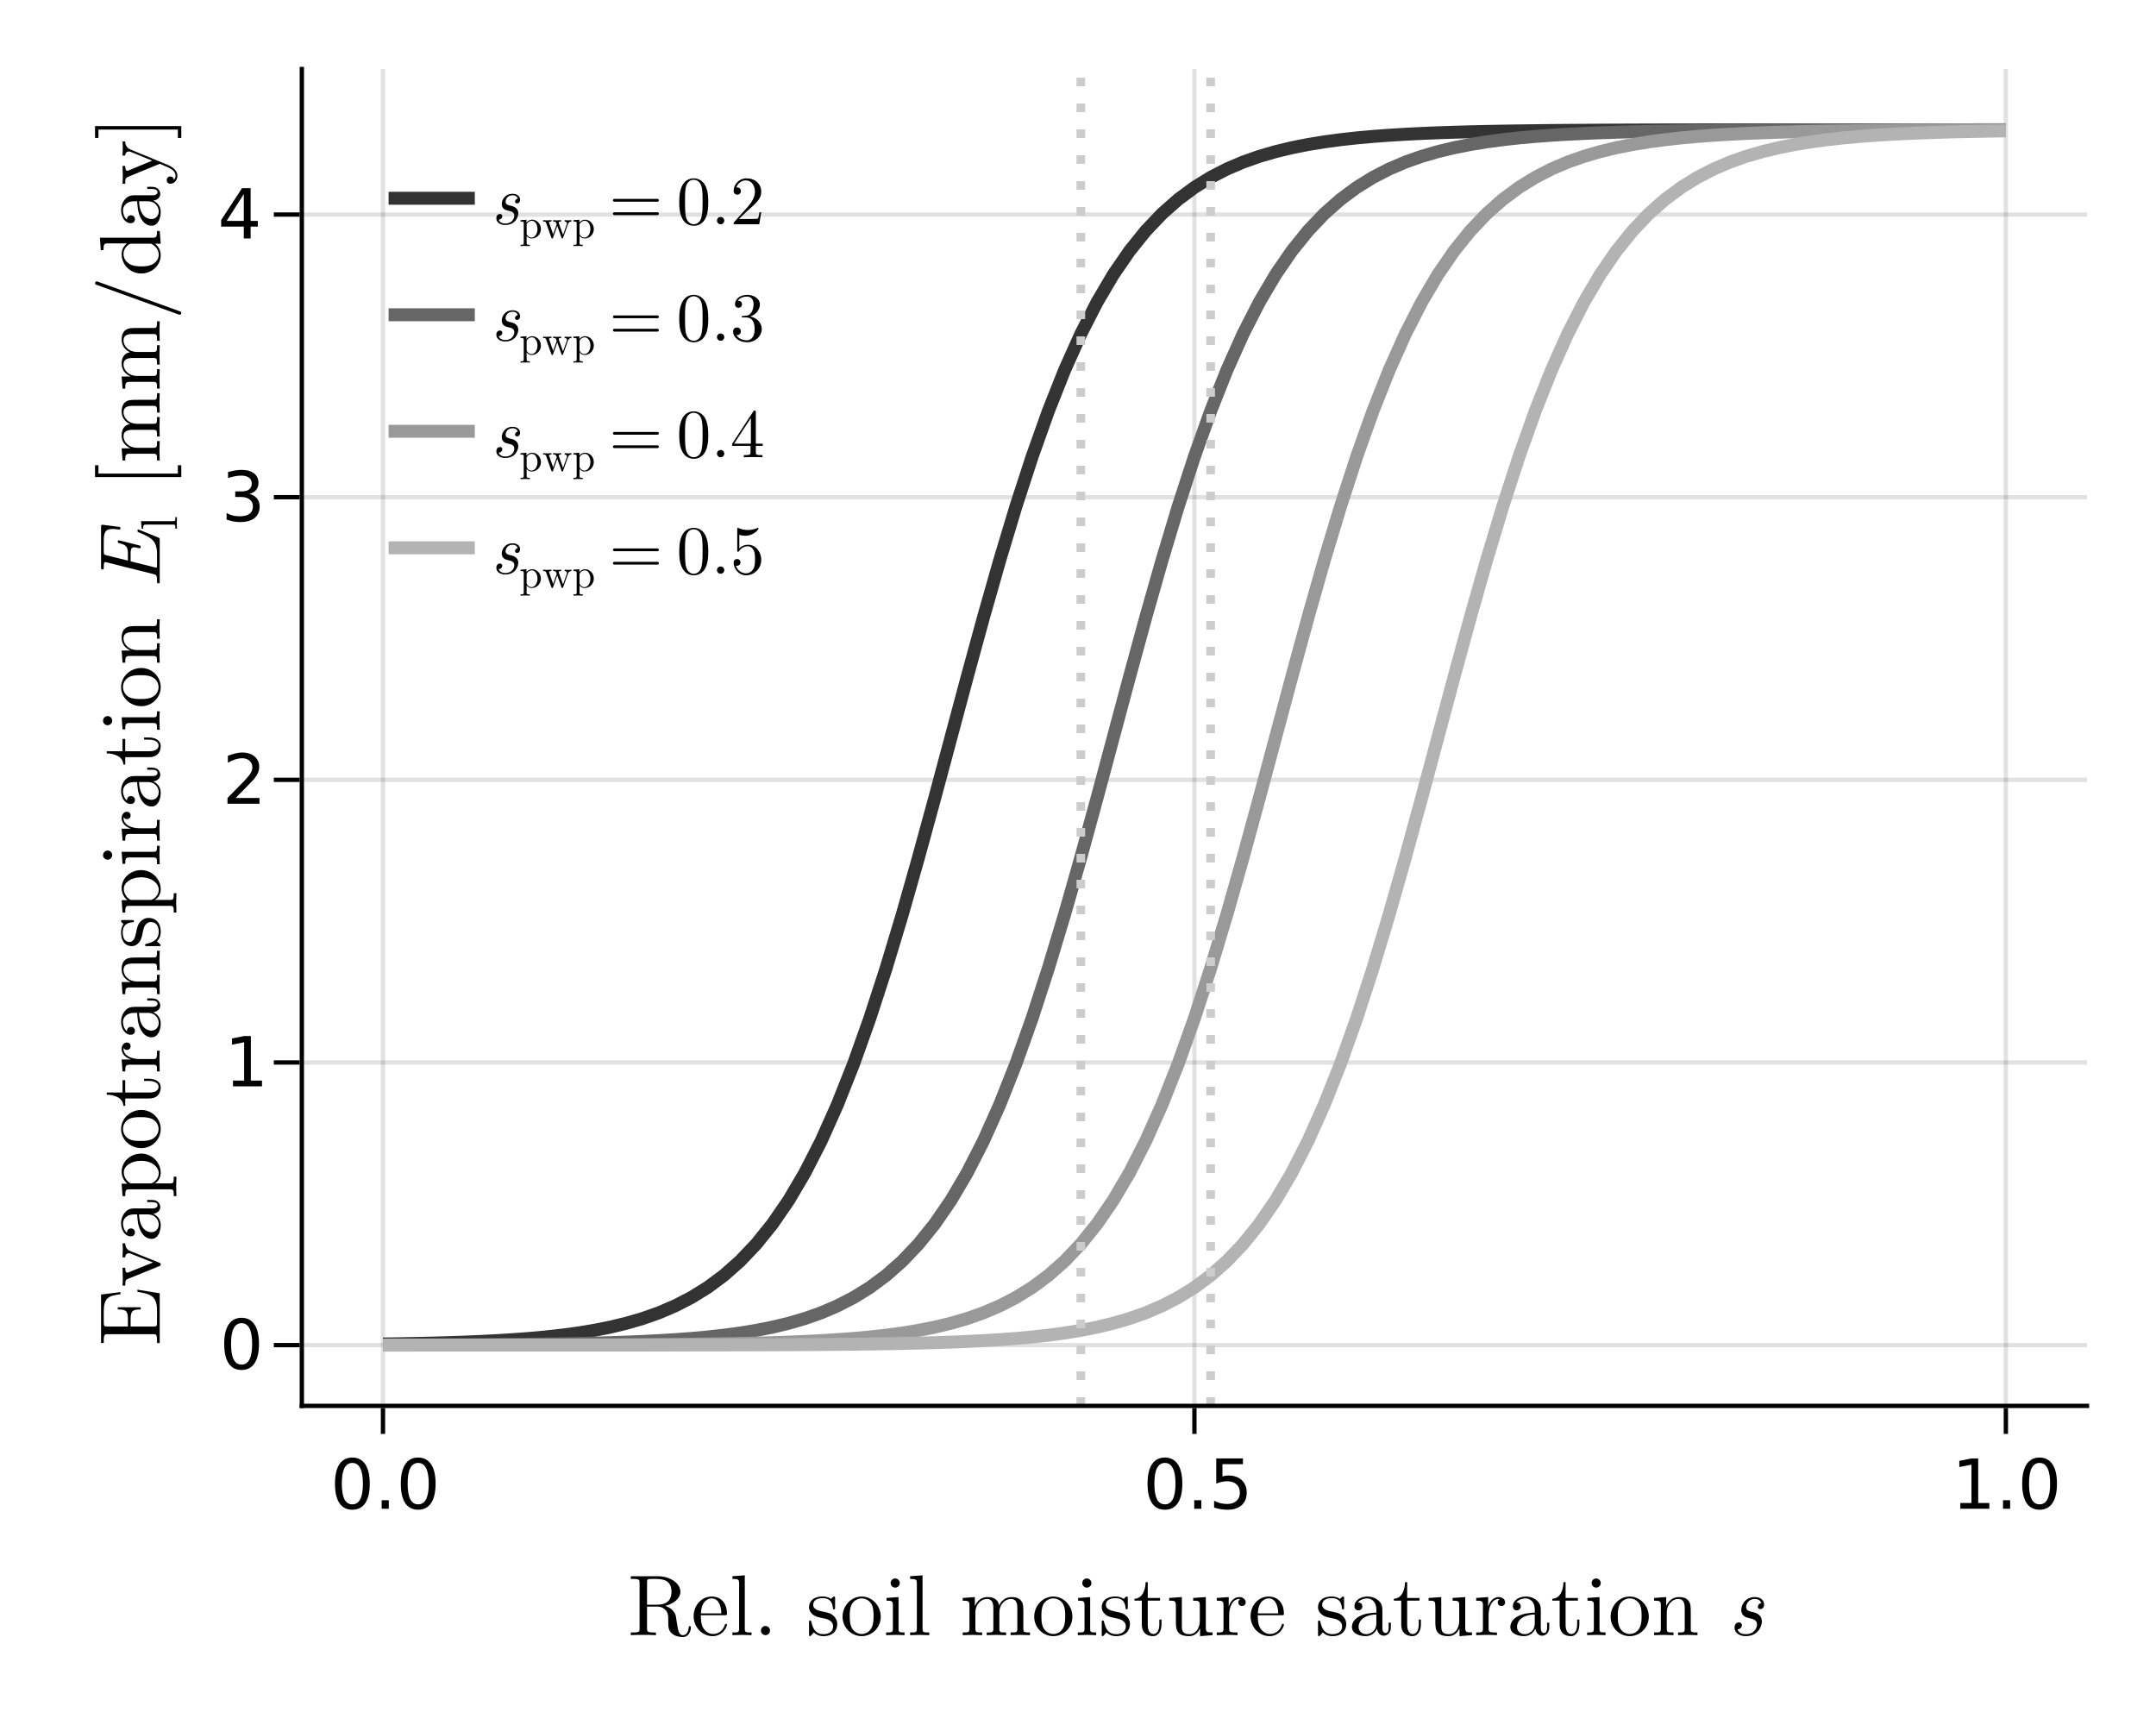 <?xml version="1.0" encoding="UTF-8"?>
<svg xmlns="http://www.w3.org/2000/svg" xmlns:xlink="http://www.w3.org/1999/xlink" width="375pt" height="300pt" viewBox="0 0 375 300" version="1.1">
<defs>
<g>
<symbol overflow="visible" id="glyph0-0-IvBN6bQN">
<path style="stroke:none;" d="M 0.75 0 L 6.75 0 L 6.75 -8.062 L 0.75 -8.062 Z M 1.5 -0.75 L 1.5 -7.312 L 6 -7.312 L 6 -0.75 Z M 1.5 -0.75 "/>
</symbol>
<symbol overflow="visible" id="glyph0-1-IvBN6bQN">
<path style="stroke:none;" d="M 10.984 -1.312 C 10.984 -1.406 10.984 -1.578 10.781 -1.578 C 10.625 -1.578 10.625 -1.438 10.609 -1.328 C 10.516 -0.266 9.984 0 9.609 0 C 8.875 0 8.766 -0.766 8.547 -2.156 L 8.359 -3.359 C 8.078 -4.312 7.344 -4.812 6.531 -5.094 C 7.984 -5.453 9.156 -6.375 9.156 -7.547 C 9.156 -8.984 7.438 -10.25 5.234 -10.25 L 0.531 -10.25 L 0.531 -9.781 L 0.891 -9.781 C 2.047 -9.781 2.062 -9.609 2.062 -9.078 L 2.062 -1.172 C 2.062 -0.625 2.047 -0.469 0.891 -0.469 L 0.531 -0.469 L 0.531 0 C 1.062 -0.047 2.125 -0.047 2.719 -0.047 C 3.297 -0.047 4.359 -0.047 4.906 0 L 4.906 -0.469 L 4.547 -0.469 C 3.391 -0.469 3.359 -0.625 3.359 -1.172 L 3.359 -4.969 L 5.078 -4.969 C 5.328 -4.969 5.953 -4.969 6.484 -4.453 C 7.047 -3.922 7.047 -3.453 7.047 -2.438 C 7.047 -1.469 7.047 -0.875 7.672 -0.297 C 8.281 0.234 9.109 0.328 9.562 0.328 C 10.719 0.328 10.984 -0.906 10.984 -1.312 Z M 7.609 -7.547 C 7.609 -6.516 7.25 -5.297 5.031 -5.297 L 3.359 -5.297 L 3.359 -9.188 C 3.359 -9.531 3.359 -9.703 3.688 -9.75 C 3.844 -9.781 4.281 -9.781 4.578 -9.781 C 5.922 -9.781 7.609 -9.719 7.609 -7.547 Z M 7.609 -7.547 "/>
</symbol>
<symbol overflow="visible" id="glyph0-2-IvBN6bQN">
<path style="stroke:none;" d="M 6.219 -1.781 C 6.219 -1.938 6.109 -1.969 6.031 -1.969 C 5.891 -1.969 5.859 -1.875 5.828 -1.75 C 5.312 -0.203 3.953 -0.203 3.812 -0.203 C 3.062 -0.203 2.453 -0.656 2.109 -1.219 C 1.672 -1.938 1.672 -2.922 1.672 -3.469 L 5.844 -3.469 C 6.188 -3.469 6.219 -3.469 6.219 -3.781 C 6.219 -5.266 5.422 -6.719 3.547 -6.719 C 1.797 -6.719 0.422 -5.172 0.422 -3.297 C 0.422 -1.297 2 0.172 3.719 0.172 C 5.547 0.172 6.219 -1.5 6.219 -1.781 Z M 5.234 -3.781 L 1.688 -3.781 C 1.766 -6.016 3.031 -6.391 3.547 -6.391 C 5.078 -6.391 5.234 -4.359 5.234 -3.781 Z M 5.234 -3.781 "/>
</symbol>
<symbol overflow="visible" id="glyph0-3-IvBN6bQN">
<path style="stroke:none;" d="M 3.828 0 L 3.828 -0.469 C 2.812 -0.469 2.656 -0.469 2.656 -1.141 L 2.656 -10.406 L 0.5 -10.25 L 0.5 -9.781 C 1.547 -9.781 1.672 -9.672 1.672 -8.938 L 1.672 -1.141 C 1.672 -0.469 1.5 -0.469 0.5 -0.469 L 0.5 0 L 2.156 -0.047 Z M 3.828 0 "/>
</symbol>
<symbol overflow="visible" id="glyph0-4-IvBN6bQN">
<path style="stroke:none;" d="M 12.188 0 L 12.188 -0.469 C 11.422 -0.469 11.047 -0.469 11.031 -0.922 L 11.031 -3.781 C 11.031 -5.062 11.031 -5.531 10.562 -6.078 C 10.344 -6.328 9.859 -6.625 8.984 -6.625 C 7.719 -6.625 7.062 -5.734 6.812 -5.156 C 6.594 -6.469 5.484 -6.625 4.812 -6.625 C 3.719 -6.625 3.016 -5.984 2.594 -5.062 L 2.594 -6.625 L 0.484 -6.469 L 0.484 -6 C 1.531 -6 1.656 -5.891 1.656 -5.156 L 1.656 -1.141 C 1.656 -0.469 1.484 -0.469 0.484 -0.469 L 0.484 0 L 2.172 -0.047 L 3.859 0 L 3.859 -0.469 C 2.844 -0.469 2.688 -0.469 2.688 -1.141 L 2.688 -3.906 C 2.688 -5.453 3.75 -6.297 4.703 -6.297 C 5.656 -6.297 5.812 -5.484 5.812 -4.641 L 5.812 -1.141 C 5.812 -0.469 5.656 -0.469 4.656 -0.469 L 4.656 0 L 6.344 -0.047 L 8.031 0 L 8.031 -0.469 C 7.016 -0.469 6.859 -0.469 6.859 -1.141 L 6.859 -3.906 C 6.859 -5.453 7.922 -6.297 8.875 -6.297 C 9.828 -6.297 9.984 -5.484 9.984 -4.641 L 9.984 -1.141 C 9.984 -0.469 9.828 -0.469 8.812 -0.469 L 8.812 0 L 10.516 -0.047 Z M 12.188 0 "/>
</symbol>
<symbol overflow="visible" id="glyph0-5-IvBN6bQN">
<path style="stroke:none;" d="M 4.984 -1.859 L 4.984 -2.719 L 4.609 -2.719 L 4.609 -1.891 C 4.609 -0.781 4.156 -0.203 3.594 -0.203 C 2.594 -0.203 2.594 -1.578 2.594 -1.828 L 2.594 -6 L 4.734 -6 L 4.734 -6.469 L 2.594 -6.469 L 2.594 -9.219 L 2.219 -9.219 C 2.203 -8 1.75 -6.391 0.281 -6.328 L 0.281 -6 L 1.562 -6 L 1.562 -1.859 C 1.562 -0.016 2.953 0.172 3.5 0.172 C 4.562 0.172 4.984 -0.906 4.984 -1.859 Z M 4.984 -1.859 "/>
</symbol>
<symbol overflow="visible" id="glyph0-6-IvBN6bQN">
<path style="stroke:none;" d="M 8.031 0 L 8.031 -0.469 C 6.969 -0.469 6.859 -0.562 6.859 -1.312 L 6.859 -6.625 L 4.656 -6.469 L 4.656 -6 C 5.703 -6 5.812 -5.891 5.812 -5.156 L 5.812 -2.484 C 5.812 -1.188 5.094 -0.172 4 -0.172 C 2.75 -0.172 2.688 -0.875 2.688 -1.656 L 2.688 -6.625 L 0.484 -6.469 L 0.484 -6 C 1.656 -6 1.656 -5.953 1.656 -4.625 L 1.656 -2.375 C 1.656 -1.203 1.656 0.172 3.938 0.172 C 4.766 0.172 5.438 -0.25 5.859 -1.188 L 5.859 0.172 Z M 8.031 0 "/>
</symbol>
<symbol overflow="visible" id="glyph0-7-IvBN6bQN">
<path style="stroke:none;" d="M 5.453 -5.719 C 5.453 -6.188 5 -6.625 4.344 -6.625 C 3.25 -6.625 2.719 -5.625 2.5 -4.984 L 2.5 -6.625 L 0.422 -6.469 L 0.422 -6 C 1.469 -6 1.594 -5.891 1.594 -5.156 L 1.594 -1.141 C 1.594 -0.469 1.422 -0.469 0.422 -0.469 L 0.422 0 L 2.125 -0.047 C 2.734 -0.047 3.438 -0.047 4.031 0 L 4.031 -0.469 L 3.719 -0.469 C 2.609 -0.469 2.578 -0.625 2.578 -1.172 L 2.578 -3.484 C 2.578 -4.969 3.203 -6.297 4.344 -6.297 C 4.453 -6.297 4.484 -6.297 4.516 -6.281 C 4.469 -6.266 4.172 -6.094 4.172 -5.703 C 4.172 -5.281 4.484 -5.062 4.812 -5.062 C 5.078 -5.062 5.453 -5.234 5.453 -5.719 Z M 5.453 -5.719 "/>
</symbol>
<symbol overflow="visible" id="glyph0-8-IvBN6bQN">
<path style="stroke:none;" d="M 7.25 -1.328 L 7.25 -2.172 L 6.875 -2.172 L 6.875 -1.328 C 6.875 -0.469 6.5 -0.375 6.328 -0.375 C 5.828 -0.375 5.781 -1.047 5.781 -1.125 L 5.781 -4.125 C 5.781 -4.75 5.781 -5.344 5.234 -5.891 C 4.656 -6.484 3.906 -6.719 3.188 -6.719 C 1.953 -6.719 0.922 -6.016 0.922 -5.031 C 0.922 -4.578 1.219 -4.312 1.609 -4.312 C 2.031 -4.312 2.297 -4.625 2.297 -5.016 C 2.297 -5.188 2.219 -5.688 1.531 -5.703 C 1.938 -6.219 2.672 -6.391 3.156 -6.391 C 3.891 -6.391 4.734 -5.812 4.734 -4.469 L 4.734 -3.922 C 3.969 -3.875 2.922 -3.828 1.984 -3.375 C 0.859 -2.859 0.484 -2.078 0.484 -1.422 C 0.484 -0.203 1.938 0.172 2.875 0.172 C 3.875 0.172 4.562 -0.438 4.844 -1.141 C 4.906 -0.547 5.312 0.094 6.016 0.094 C 6.328 0.094 7.25 -0.125 7.25 -1.328 Z M 4.734 -2.094 C 4.734 -0.672 3.656 -0.172 2.984 -0.172 C 2.25 -0.172 1.641 -0.688 1.641 -1.438 C 1.641 -2.266 2.266 -3.516 4.734 -3.594 Z M 4.734 -2.094 "/>
</symbol>
<symbol overflow="visible" id="glyph1-0-IvBN6bQN">
<path style="stroke:none;" d="M 0.75 0 L 6.75 0 L 6.75 -8.062 L 0.75 -8.062 Z M 1.5 -0.75 L 1.5 -7.312 L 6 -7.312 L 6 -0.75 Z M 1.5 -0.75 "/>
</symbol>
<symbol overflow="visible" id="glyph1-1-IvBN6bQN">
<path style="stroke:none;" d="M 2.875 -0.797 C 2.875 -1.234 2.516 -1.594 2.078 -1.594 C 1.656 -1.594 1.297 -1.234 1.297 -0.797 C 1.297 -0.359 1.656 0 2.078 0 C 2.516 0 2.875 -0.359 2.875 -0.797 Z M 2.875 -0.797 "/>
</symbol>
<symbol overflow="visible" id="glyph1-2-IvBN6bQN">
<path style="stroke:none;" d=""/>
</symbol>
<symbol overflow="visible" id="glyph2-0-IvBN6bQN">
<path style="stroke:none;" d="M 0.75 0 L 6.75 0 L 6.75 -8.062 L 0.75 -8.062 Z M 1.5 -0.75 L 1.5 -7.312 L 6 -7.312 L 6 -0.75 Z M 1.5 -0.75 "/>
</symbol>
<symbol overflow="visible" id="glyph2-1-IvBN6bQN">
<path style="stroke:none;" d="M 5.406 -1.922 C 5.406 -2.719 4.953 -3.172 4.766 -3.344 C 4.281 -3.828 3.688 -3.938 3.062 -4.062 C 2.219 -4.234 1.219 -4.422 1.219 -5.297 C 1.219 -5.812 1.609 -6.438 2.891 -6.438 C 4.547 -6.438 4.625 -5.078 4.656 -4.625 C 4.672 -4.484 4.828 -4.484 4.828 -4.484 C 5.031 -4.484 5.031 -4.562 5.031 -4.844 L 5.031 -6.359 C 5.031 -6.609 5.031 -6.719 4.859 -6.719 C 4.781 -6.719 4.75 -6.719 4.562 -6.547 C 4.516 -6.484 4.359 -6.344 4.312 -6.297 C 3.734 -6.719 3.125 -6.719 2.891 -6.719 C 1.062 -6.719 0.5 -5.719 0.5 -4.875 C 0.5 -4.344 0.734 -3.938 1.141 -3.594 C 1.625 -3.203 2.047 -3.125 3.125 -2.906 C 3.453 -2.844 4.688 -2.609 4.688 -1.531 C 4.688 -0.766 4.156 -0.172 2.984 -0.172 C 1.719 -0.172 1.188 -1.016 0.906 -2.297 C 0.859 -2.484 0.844 -2.547 0.688 -2.547 C 0.5 -2.547 0.5 -2.438 0.5 -2.172 L 0.5 -0.188 C 0.5 0.062 0.5 0.172 0.656 0.172 C 0.734 0.172 0.75 0.156 1.031 -0.141 C 1.062 -0.172 1.062 -0.188 1.328 -0.484 C 2 0.156 2.672 0.172 2.984 0.172 C 4.703 0.172 5.406 -0.844 5.406 -1.922 Z M 5.406 -1.922 "/>
</symbol>
<symbol overflow="visible" id="glyph2-2-IvBN6bQN">
<path style="stroke:none;" d="M 7.062 -3.203 C 7.062 -5.125 5.562 -6.719 3.75 -6.719 C 1.875 -6.719 0.422 -5.078 0.422 -3.203 C 0.422 -1.281 1.984 0.172 3.734 0.172 C 5.547 0.172 7.062 -1.312 7.062 -3.203 Z M 5.812 -3.328 C 5.812 -2.797 5.812 -1.984 5.484 -1.312 C 5.156 -0.641 4.5 -0.203 3.75 -0.203 C 3.109 -0.203 2.438 -0.531 2.047 -1.219 C 1.672 -1.875 1.672 -2.797 1.672 -3.328 C 1.672 -3.922 1.672 -4.719 2.031 -5.391 C 2.438 -6.078 3.141 -6.391 3.734 -6.391 C 4.391 -6.391 5.047 -6.062 5.438 -5.422 C 5.812 -4.766 5.812 -3.906 5.812 -3.328 Z M 5.812 -3.328 "/>
</symbol>
<symbol overflow="visible" id="glyph2-3-IvBN6bQN">
<path style="stroke:none;" d="M 3.703 0 L 3.703 -0.469 C 2.719 -0.469 2.656 -0.547 2.656 -1.125 L 2.656 -6.625 L 0.562 -6.469 L 0.562 -6 C 1.531 -6 1.672 -5.906 1.672 -5.172 L 1.672 -1.141 C 1.672 -0.469 1.5 -0.469 0.5 -0.469 L 0.5 0 L 2.141 -0.047 C 2.672 -0.047 3.188 -0.016 3.703 0 Z M 2.875 -9.062 C 2.875 -9.469 2.531 -9.859 2.078 -9.859 C 1.578 -9.859 1.281 -9.438 1.281 -9.062 C 1.281 -8.656 1.625 -8.266 2.062 -8.266 C 2.578 -8.266 2.875 -8.688 2.875 -9.062 Z M 2.875 -9.062 "/>
</symbol>
<symbol overflow="visible" id="glyph2-4-IvBN6bQN">
<path style="stroke:none;" d="M 3.828 0 L 3.828 -0.469 C 2.812 -0.469 2.656 -0.469 2.656 -1.141 L 2.656 -10.406 L 0.5 -10.25 L 0.5 -9.781 C 1.547 -9.781 1.672 -9.672 1.672 -8.938 L 1.672 -1.141 C 1.672 -0.469 1.5 -0.469 0.5 -0.469 L 0.5 0 L 2.156 -0.047 Z M 3.828 0 "/>
</symbol>
<symbol overflow="visible" id="glyph2-5-IvBN6bQN">
<path style="stroke:none;" d=""/>
</symbol>
<symbol overflow="visible" id="glyph3-0-IvBN6bQN">
<path style="stroke:none;" d="M 0.75 0 L 6.75 0 L 6.75 -8.062 L 0.75 -8.062 Z M 1.5 -0.75 L 1.5 -7.312 L 6 -7.312 L 6 -0.75 Z M 1.5 -0.75 "/>
</symbol>
<symbol overflow="visible" id="glyph3-1-IvBN6bQN">
<path style="stroke:none;" d="M 7.062 -3.203 C 7.062 -5.125 5.562 -6.719 3.75 -6.719 C 1.875 -6.719 0.422 -5.078 0.422 -3.203 C 0.422 -1.281 1.984 0.172 3.734 0.172 C 5.547 0.172 7.062 -1.312 7.062 -3.203 Z M 5.812 -3.328 C 5.812 -2.797 5.812 -1.984 5.484 -1.312 C 5.156 -0.641 4.5 -0.203 3.75 -0.203 C 3.109 -0.203 2.438 -0.531 2.047 -1.219 C 1.672 -1.875 1.672 -2.797 1.672 -3.328 C 1.672 -3.922 1.672 -4.719 2.031 -5.391 C 2.438 -6.078 3.141 -6.391 3.734 -6.391 C 4.391 -6.391 5.047 -6.062 5.438 -5.422 C 5.812 -4.766 5.812 -3.906 5.812 -3.328 Z M 5.812 -3.328 "/>
</symbol>
<symbol overflow="visible" id="glyph3-2-IvBN6bQN">
<path style="stroke:none;" d="M 6.219 -1.781 C 6.219 -1.938 6.109 -1.969 6.031 -1.969 C 5.891 -1.969 5.859 -1.875 5.828 -1.75 C 5.312 -0.203 3.953 -0.203 3.812 -0.203 C 3.062 -0.203 2.453 -0.656 2.109 -1.219 C 1.672 -1.938 1.672 -2.922 1.672 -3.469 L 5.844 -3.469 C 6.188 -3.469 6.219 -3.469 6.219 -3.781 C 6.219 -5.266 5.422 -6.719 3.547 -6.719 C 1.797 -6.719 0.422 -5.172 0.422 -3.297 C 0.422 -1.297 2 0.172 3.719 0.172 C 5.547 0.172 6.219 -1.5 6.219 -1.781 Z M 5.234 -3.781 L 1.688 -3.781 C 1.766 -6.016 3.031 -6.391 3.547 -6.391 C 5.078 -6.391 5.234 -4.359 5.234 -3.781 Z M 5.234 -3.781 "/>
</symbol>
<symbol overflow="visible" id="glyph3-3-IvBN6bQN">
<path style="stroke:none;" d="M 5.406 -1.922 C 5.406 -2.719 4.953 -3.172 4.766 -3.344 C 4.281 -3.828 3.688 -3.938 3.062 -4.062 C 2.219 -4.234 1.219 -4.422 1.219 -5.297 C 1.219 -5.812 1.609 -6.438 2.891 -6.438 C 4.547 -6.438 4.625 -5.078 4.656 -4.625 C 4.672 -4.484 4.828 -4.484 4.828 -4.484 C 5.031 -4.484 5.031 -4.562 5.031 -4.844 L 5.031 -6.359 C 5.031 -6.609 5.031 -6.719 4.859 -6.719 C 4.781 -6.719 4.75 -6.719 4.562 -6.547 C 4.516 -6.484 4.359 -6.344 4.312 -6.297 C 3.734 -6.719 3.125 -6.719 2.891 -6.719 C 1.062 -6.719 0.5 -5.719 0.5 -4.875 C 0.5 -4.344 0.734 -3.938 1.141 -3.594 C 1.625 -3.203 2.047 -3.125 3.125 -2.906 C 3.453 -2.844 4.688 -2.609 4.688 -1.531 C 4.688 -0.766 4.156 -0.172 2.984 -0.172 C 1.719 -0.172 1.188 -1.016 0.906 -2.297 C 0.859 -2.484 0.844 -2.547 0.688 -2.547 C 0.5 -2.547 0.5 -2.438 0.5 -2.172 L 0.5 -0.188 C 0.5 0.062 0.5 0.172 0.656 0.172 C 0.734 0.172 0.75 0.156 1.031 -0.141 C 1.062 -0.172 1.062 -0.188 1.328 -0.484 C 2 0.156 2.672 0.172 2.984 0.172 C 4.703 0.172 5.406 -0.844 5.406 -1.922 Z M 5.406 -1.922 "/>
</symbol>
<symbol overflow="visible" id="glyph3-4-IvBN6bQN">
<path style="stroke:none;" d="M 8.031 0 L 8.031 -0.469 C 6.969 -0.469 6.859 -0.562 6.859 -1.312 L 6.859 -6.625 L 4.656 -6.469 L 4.656 -6 C 5.703 -6 5.812 -5.891 5.812 -5.156 L 5.812 -2.484 C 5.812 -1.188 5.094 -0.172 4 -0.172 C 2.75 -0.172 2.688 -0.875 2.688 -1.656 L 2.688 -6.625 L 0.484 -6.469 L 0.484 -6 C 1.656 -6 1.656 -5.953 1.656 -4.625 L 1.656 -2.375 C 1.656 -1.203 1.656 0.172 3.938 0.172 C 4.766 0.172 5.438 -0.25 5.859 -1.188 L 5.859 0.172 Z M 8.031 0 "/>
</symbol>
<symbol overflow="visible" id="glyph3-5-IvBN6bQN">
<path style="stroke:none;" d="M 5.453 -5.719 C 5.453 -6.188 5 -6.625 4.344 -6.625 C 3.25 -6.625 2.719 -5.625 2.5 -4.984 L 2.5 -6.625 L 0.422 -6.469 L 0.422 -6 C 1.469 -6 1.594 -5.891 1.594 -5.156 L 1.594 -1.141 C 1.594 -0.469 1.422 -0.469 0.422 -0.469 L 0.422 0 L 2.125 -0.047 C 2.734 -0.047 3.438 -0.047 4.031 0 L 4.031 -0.469 L 3.719 -0.469 C 2.609 -0.469 2.578 -0.625 2.578 -1.172 L 2.578 -3.484 C 2.578 -4.969 3.203 -6.297 4.344 -6.297 C 4.453 -6.297 4.484 -6.297 4.516 -6.281 C 4.469 -6.266 4.172 -6.094 4.172 -5.703 C 4.172 -5.281 4.484 -5.062 4.812 -5.062 C 5.078 -5.062 5.453 -5.234 5.453 -5.719 Z M 5.453 -5.719 "/>
</symbol>
<symbol overflow="visible" id="glyph3-6-IvBN6bQN">
<path style="stroke:none;" d="M 4.984 -1.859 L 4.984 -2.719 L 4.609 -2.719 L 4.609 -1.891 C 4.609 -0.781 4.156 -0.203 3.594 -0.203 C 2.594 -0.203 2.594 -1.578 2.594 -1.828 L 2.594 -6 L 4.734 -6 L 4.734 -6.469 L 2.594 -6.469 L 2.594 -9.219 L 2.219 -9.219 C 2.203 -8 1.75 -6.391 0.281 -6.328 L 0.281 -6 L 1.562 -6 L 1.562 -1.859 C 1.562 -0.016 2.953 0.172 3.5 0.172 C 4.562 0.172 4.984 -0.906 4.984 -1.859 Z M 4.984 -1.859 "/>
</symbol>
<symbol overflow="visible" id="glyph4-0-IvBN6bQN">
<path style="stroke:none;" d="M 0.75 0 L 6.75 0 L 6.75 -8.062 L 0.75 -8.062 Z M 1.5 -0.75 L 1.5 -7.312 L 6 -7.312 L 6 -0.75 Z M 1.5 -0.75 "/>
</symbol>
<symbol overflow="visible" id="glyph4-1-IvBN6bQN">
<path style="stroke:none;" d="M 3.703 0 L 3.703 -0.469 C 2.719 -0.469 2.656 -0.547 2.656 -1.125 L 2.656 -6.625 L 0.562 -6.469 L 0.562 -6 C 1.531 -6 1.672 -5.906 1.672 -5.172 L 1.672 -1.141 C 1.672 -0.469 1.5 -0.469 0.5 -0.469 L 0.5 0 L 2.141 -0.047 C 2.672 -0.047 3.188 -0.016 3.703 0 Z M 2.875 -9.062 C 2.875 -9.469 2.531 -9.859 2.078 -9.859 C 1.578 -9.859 1.281 -9.438 1.281 -9.062 C 1.281 -8.656 1.625 -8.266 2.062 -8.266 C 2.578 -8.266 2.875 -8.688 2.875 -9.062 Z M 2.875 -9.062 "/>
</symbol>
<symbol overflow="visible" id="glyph5-0-IvBN6bQN">
<path style="stroke:none;" d="M 0.75 0 L 6.75 0 L 6.75 -8.062 L 0.75 -8.062 Z M 1.5 -0.75 L 1.5 -7.312 L 6 -7.312 L 6 -0.75 Z M 1.5 -0.75 "/>
</symbol>
<symbol overflow="visible" id="glyph5-1-IvBN6bQN">
<path style="stroke:none;" d=""/>
</symbol>
<symbol overflow="visible" id="glyph5-2-IvBN6bQN">
<path style="stroke:none;" d="M 4.984 -1.859 L 4.984 -2.719 L 4.609 -2.719 L 4.609 -1.891 C 4.609 -0.781 4.156 -0.203 3.594 -0.203 C 2.594 -0.203 2.594 -1.578 2.594 -1.828 L 2.594 -6 L 4.734 -6 L 4.734 -6.469 L 2.594 -6.469 L 2.594 -9.219 L 2.219 -9.219 C 2.203 -8 1.75 -6.391 0.281 -6.328 L 0.281 -6 L 1.562 -6 L 1.562 -1.859 C 1.562 -0.016 2.953 0.172 3.5 0.172 C 4.562 0.172 4.984 -0.906 4.984 -1.859 Z M 4.984 -1.859 "/>
</symbol>
<symbol overflow="visible" id="glyph5-3-IvBN6bQN">
<path style="stroke:none;" d="M 3.703 0 L 3.703 -0.469 C 2.719 -0.469 2.656 -0.547 2.656 -1.125 L 2.656 -6.625 L 0.562 -6.469 L 0.562 -6 C 1.531 -6 1.672 -5.906 1.672 -5.172 L 1.672 -1.141 C 1.672 -0.469 1.5 -0.469 0.5 -0.469 L 0.5 0 L 2.141 -0.047 C 2.672 -0.047 3.188 -0.016 3.703 0 Z M 2.875 -9.062 C 2.875 -9.469 2.531 -9.859 2.078 -9.859 C 1.578 -9.859 1.281 -9.438 1.281 -9.062 C 1.281 -8.656 1.625 -8.266 2.062 -8.266 C 2.578 -8.266 2.875 -8.688 2.875 -9.062 Z M 2.875 -9.062 "/>
</symbol>
<symbol overflow="visible" id="glyph5-4-IvBN6bQN">
<path style="stroke:none;" d="M 8.031 0 L 8.031 -0.469 C 7.25 -0.469 6.875 -0.469 6.859 -0.922 L 6.859 -3.781 C 6.859 -5.062 6.859 -5.531 6.391 -6.078 C 6.188 -6.328 5.688 -6.625 4.812 -6.625 C 3.719 -6.625 3.016 -5.984 2.594 -5.062 L 2.594 -6.625 L 0.484 -6.469 L 0.484 -6 C 1.531 -6 1.656 -5.891 1.656 -5.156 L 1.656 -1.141 C 1.656 -0.469 1.484 -0.469 0.484 -0.469 L 0.484 0 L 2.172 -0.047 L 3.859 0 L 3.859 -0.469 C 2.844 -0.469 2.688 -0.469 2.688 -1.141 L 2.688 -3.906 C 2.688 -5.453 3.75 -6.297 4.703 -6.297 C 5.656 -6.297 5.812 -5.484 5.812 -4.641 L 5.812 -1.141 C 5.812 -0.469 5.656 -0.469 4.656 -0.469 L 4.656 0 L 6.344 -0.047 Z M 8.031 0 "/>
</symbol>
<symbol overflow="visible" id="glyph6-0-IvBN6bQN">
<path style="stroke:none;" d=""/>
</symbol>
<symbol overflow="visible" id="glyph6-1-IvBN6bQN">
<path style="stroke:none;" d="M 5.891 -2.359 C 5.891 -3.656 4.719 -3.938 4.109 -4.062 C 3.688 -4.156 3.156 -4.281 3.156 -4.922 C 3.156 -5.281 3.469 -6.297 4.672 -6.297 C 5.062 -6.297 5.625 -6.156 5.797 -5.562 C 5.312 -5.5 5.188 -5.094 5.188 -4.953 C 5.188 -4.781 5.281 -4.531 5.641 -4.531 C 5.891 -4.531 6.281 -4.703 6.281 -5.359 C 6.281 -6.047 5.672 -6.625 4.688 -6.625 C 2.922 -6.625 2.312 -5.188 2.312 -4.406 C 2.312 -3.25 3.281 -3.047 3.703 -2.953 C 4.359 -2.812 5.047 -2.656 5.047 -1.844 C 5.047 -1.359 4.641 -0.172 3.094 -0.172 C 2.766 -0.172 1.891 -0.234 1.656 -1 C 2.422 -1.078 2.422 -1.734 2.422 -1.734 C 2.422 -2.031 2.219 -2.219 1.906 -2.219 C 1.562 -2.219 1.141 -1.969 1.141 -1.297 C 1.141 -0.375 2.016 0.172 3.078 0.172 C 5.328 0.172 5.891 -1.672 5.891 -2.359 Z M 5.891 -2.359 "/>
</symbol>
<symbol overflow="visible" id="glyph7-0-IvBN6bQN">
<path style="stroke:none;" d="M 0.594 2.125 L 0.594 -8.469 L 6.594 -8.469 L 6.594 2.125 Z M 1.266 1.453 L 5.938 1.453 L 5.938 -7.781 L 1.266 -7.781 Z M 1.266 1.453 "/>
</symbol>
<symbol overflow="visible" id="glyph7-1-IvBN6bQN">
<path style="stroke:none;" d="M 3.812 -7.969 C 3.207 -7.969 2.75 -7.664 2.438 -7.062 C 2.133 -6.469 1.984 -5.566 1.984 -4.359 C 1.984 -3.16 2.133 -2.258 2.438 -1.656 C 2.75 -1.062 3.207 -0.766 3.812 -0.766 C 4.426 -0.766 4.883 -1.062 5.188 -1.656 C 5.5 -2.258 5.656 -3.16 5.656 -4.359 C 5.656 -5.566 5.5 -6.469 5.188 -7.062 C 4.883 -7.664 4.426 -7.969 3.812 -7.969 Z M 3.812 -8.906 C 4.789 -8.906 5.539 -8.516 6.062 -7.734 C 6.582 -6.961 6.844 -5.836 6.844 -4.359 C 6.844 -2.891 6.582 -1.766 6.062 -0.984 C 5.539 -0.211 4.789 0.172 3.812 0.172 C 2.832 0.172 2.082 -0.211 1.562 -0.984 C 1.051 -1.766 0.797 -2.891 0.797 -4.359 C 0.797 -5.836 1.051 -6.961 1.562 -7.734 C 2.082 -8.516 2.832 -8.906 3.812 -8.906 Z M 3.812 -8.906 "/>
</symbol>
<symbol overflow="visible" id="glyph7-2-IvBN6bQN">
<path style="stroke:none;" d="M 1.281 -1.484 L 2.516 -1.484 L 2.516 0 L 1.281 0 Z M 1.281 -1.484 "/>
</symbol>
<symbol overflow="visible" id="glyph7-3-IvBN6bQN">
<path style="stroke:none;" d="M 1.484 -1 L 3.422 -1 L 3.422 -7.672 L 1.312 -7.25 L 1.312 -8.328 L 3.406 -8.75 L 4.594 -8.75 L 4.594 -1 L 6.531 -1 L 6.531 0 L 1.484 0 Z M 1.484 -1 "/>
</symbol>
<symbol overflow="visible" id="glyph8-0-IvBN6bQN">
<path style="stroke:none;" d="M 0.594 2.125 L 0.594 -8.469 L 6.594 -8.469 L 6.594 2.125 Z M 1.266 1.453 L 5.938 1.453 L 5.938 -7.781 L 1.266 -7.781 Z M 1.266 1.453 "/>
</symbol>
<symbol overflow="visible" id="glyph8-1-IvBN6bQN">
<path style="stroke:none;" d="M 1.281 -1.484 L 2.516 -1.484 L 2.516 0 L 1.281 0 Z M 1.281 -1.484 "/>
</symbol>
<symbol overflow="visible" id="glyph8-2-IvBN6bQN">
<path style="stroke:none;" d="M 3.812 -7.969 C 3.207 -7.969 2.75 -7.664 2.438 -7.062 C 2.133 -6.469 1.984 -5.566 1.984 -4.359 C 1.984 -3.16 2.133 -2.258 2.438 -1.656 C 2.75 -1.062 3.207 -0.766 3.812 -0.766 C 4.426 -0.766 4.883 -1.062 5.188 -1.656 C 5.5 -2.258 5.656 -3.16 5.656 -4.359 C 5.656 -5.566 5.5 -6.469 5.188 -7.062 C 4.883 -7.664 4.426 -7.969 3.812 -7.969 Z M 3.812 -8.906 C 4.789 -8.906 5.539 -8.516 6.062 -7.734 C 6.582 -6.961 6.844 -5.836 6.844 -4.359 C 6.844 -2.891 6.582 -1.766 6.062 -0.984 C 5.539 -0.211 4.789 0.172 3.812 0.172 C 2.832 0.172 2.082 -0.211 1.562 -0.984 C 1.051 -1.766 0.797 -2.891 0.797 -4.359 C 0.797 -5.836 1.051 -6.961 1.562 -7.734 C 2.082 -8.516 2.832 -8.906 3.812 -8.906 Z M 3.812 -8.906 "/>
</symbol>
<symbol overflow="visible" id="glyph9-0-IvBN6bQN">
<path style="stroke:none;" d="M 0.594 2.125 L 0.594 -8.469 L 6.594 -8.469 L 6.594 2.125 Z M 1.266 1.453 L 5.938 1.453 L 5.938 -7.781 L 1.266 -7.781 Z M 1.266 1.453 "/>
</symbol>
<symbol overflow="visible" id="glyph9-1-IvBN6bQN">
<path style="stroke:none;" d="M 1.297 -8.75 L 5.938 -8.75 L 5.938 -7.75 L 2.375 -7.75 L 2.375 -5.609 C 2.551 -5.672 2.723 -5.711 2.891 -5.734 C 3.066 -5.766 3.238 -5.781 3.406 -5.781 C 4.383 -5.781 5.16 -5.508 5.734 -4.969 C 6.305 -4.438 6.594 -3.719 6.594 -2.812 C 6.594 -1.863 6.297 -1.129 5.703 -0.609 C 5.117 -0.086 4.297 0.172 3.234 0.172 C 2.859 0.172 2.477 0.141 2.094 0.078 C 1.719 0.016 1.328 -0.078 0.922 -0.203 L 0.922 -1.391 C 1.273 -1.203 1.641 -1.062 2.016 -0.969 C 2.391 -0.875 2.785 -0.828 3.203 -0.828 C 3.879 -0.828 4.414 -1.004 4.812 -1.359 C 5.207 -1.711 5.406 -2.195 5.406 -2.812 C 5.406 -3.414 5.207 -3.895 4.812 -4.25 C 4.414 -4.602 3.879 -4.781 3.203 -4.781 C 2.891 -4.781 2.57 -4.742 2.25 -4.672 C 1.938 -4.609 1.617 -4.504 1.297 -4.359 Z M 1.297 -8.75 "/>
</symbol>
<symbol overflow="visible" id="glyph10-0-IvBN6bQN">
<path style="stroke:none;" d="M 0 -0.75 L 0 -6.75 L -8.062 -6.75 L -8.062 -0.75 Z M -0.75 -1.5 L -7.312 -1.5 L -7.312 -6 L -0.75 -6 Z M -0.75 -1.5 "/>
</symbol>
<symbol overflow="visible" id="glyph10-1-IvBN6bQN">
<path style="stroke:none;" d="M -3.875 -9.781 L -3.875 -9.406 C -1.562 -9.031 -0.469 -8.688 -0.469 -6.109 L -0.469 -4.109 C -0.469 -3.406 -0.562 -3.375 -1.062 -3.375 L -5.062 -3.375 L -5.062 -4.719 C -5.062 -6.188 -4.594 -6.344 -3.312 -6.344 L -3.312 -6.719 L -7.297 -6.719 L -7.297 -6.344 C -6 -6.344 -5.531 -6.188 -5.531 -4.719 L -5.531 -3.375 L -9.141 -3.375 C -9.625 -3.375 -9.734 -3.406 -9.734 -4.109 L -9.734 -6.047 C -9.734 -8.344 -8.906 -8.75 -6.828 -8.984 L -6.828 -9.359 L -10.203 -8.938 L -10.203 -0.5 L -9.734 -0.5 L -9.734 -0.859 C -9.734 -2.016 -9.562 -2.047 -9.031 -2.047 L -1.172 -2.047 C -0.625 -2.047 -0.469 -2.016 -0.469 -0.859 L -0.469 -0.5 L 0 -0.5 L 0 -9.156 Z M -3.875 -9.781 "/>
</symbol>
<symbol overflow="visible" id="glyph10-2-IvBN6bQN">
<path style="stroke:none;" d="M -6 -7.625 L -6.469 -7.625 C -6.438 -7.281 -6.422 -6.844 -6.422 -6.5 L -6.469 -5.188 L -6 -5.188 C -5.984 -5.75 -5.641 -5.906 -5.359 -5.906 C -5.219 -5.906 -5.156 -5.875 -5 -5.812 L -1.172 -4.297 L -5.359 -2.609 C -5.547 -2.516 -5.609 -2.516 -5.609 -2.516 C -6 -2.516 -6 -3.109 -6 -3.375 L -6.469 -3.375 L -6.422 -1.734 C -6.422 -1.328 -6.438 -0.734 -6.469 -0.281 L -6 -0.281 C -6 -1.234 -5.906 -1.297 -5.438 -1.484 L -0.125 -3.641 C 0.094 -3.734 0.172 -3.766 0.172 -3.953 C 0.172 -4.156 0.031 -4.219 -0.125 -4.281 L -5 -6.234 C -5.344 -6.375 -5.984 -6.625 -6 -7.625 Z M -6 -7.625 "/>
</symbol>
<symbol overflow="visible" id="glyph11-0-IvBN6bQN">
<path style="stroke:none;" d="M 0 -0.75 L 0 -6.75 L -8.062 -6.75 L -8.062 -0.75 Z M -0.75 -1.5 L -7.312 -1.5 L -7.312 -6 L -0.75 -6 Z M -0.75 -1.5 "/>
</symbol>
<symbol overflow="visible" id="glyph11-1-IvBN6bQN">
<path style="stroke:none;" d="M -1.328 -7.25 L -2.172 -7.25 L -2.172 -6.875 L -1.328 -6.875 C -0.469 -6.875 -0.375 -6.5 -0.375 -6.328 C -0.375 -5.828 -1.047 -5.781 -1.125 -5.781 L -4.125 -5.781 C -4.75 -5.781 -5.344 -5.781 -5.891 -5.234 C -6.484 -4.656 -6.719 -3.906 -6.719 -3.188 C -6.719 -1.953 -6.016 -0.922 -5.031 -0.922 C -4.578 -0.922 -4.312 -1.219 -4.312 -1.609 C -4.312 -2.031 -4.625 -2.297 -5.016 -2.297 C -5.188 -2.297 -5.688 -2.219 -5.703 -1.531 C -6.219 -1.938 -6.391 -2.672 -6.391 -3.156 C -6.391 -3.891 -5.812 -4.734 -4.469 -4.734 L -3.922 -4.734 C -3.875 -3.969 -3.828 -2.922 -3.375 -1.984 C -2.859 -0.859 -2.078 -0.484 -1.422 -0.484 C -0.203 -0.484 0.172 -1.938 0.172 -2.875 C 0.172 -3.875 -0.438 -4.562 -1.141 -4.844 C -0.547 -4.906 0.094 -5.312 0.094 -6.016 C 0.094 -6.328 -0.125 -7.25 -1.328 -7.25 Z M -2.094 -4.734 C -0.672 -4.734 -0.172 -3.656 -0.172 -2.984 C -0.172 -2.25 -0.688 -1.641 -1.438 -1.641 C -2.266 -1.641 -3.516 -2.266 -3.594 -4.734 Z M -2.094 -4.734 "/>
</symbol>
<symbol overflow="visible" id="glyph11-2-IvBN6bQN">
<path style="stroke:none;" d="M -3.234 -7.812 C -5.141 -7.812 -6.625 -6.359 -6.625 -4.688 C -6.625 -3.516 -5.969 -2.875 -5.641 -2.578 L -6.625 -2.578 L -6.469 -0.422 L -6 -0.422 C -6 -1.484 -5.906 -1.594 -5.25 -1.594 L 1.766 -1.594 C 2.438 -1.594 2.438 -1.422 2.438 -0.422 L 2.906 -0.422 L 2.859 -2.094 L 2.906 -3.797 L 2.438 -3.797 C 2.438 -2.797 2.438 -2.625 1.766 -2.625 L -0.891 -2.625 C -0.641 -2.703 0.172 -3.328 0.172 -4.469 C 0.172 -6.25 -1.312 -7.812 -3.234 -7.812 Z M -3.234 -6.562 C -1.422 -6.562 -0.172 -5.516 -0.172 -4.406 C -0.172 -3.812 -0.469 -3.234 -1.078 -2.828 C -1.391 -2.625 -1.406 -2.625 -1.703 -2.625 L -5.062 -2.625 C -5.812 -3.062 -6.25 -3.797 -6.25 -4.562 C -6.25 -5.656 -4.938 -6.562 -3.234 -6.562 Z M -3.234 -6.562 "/>
</symbol>
<symbol overflow="visible" id="glyph11-3-IvBN6bQN">
<path style="stroke:none;" d="M -1.859 -4.984 L -2.719 -4.984 L -2.719 -4.609 L -1.891 -4.609 C -0.781 -4.609 -0.203 -4.156 -0.203 -3.594 C -0.203 -2.594 -1.578 -2.594 -1.828 -2.594 L -6 -2.594 L -6 -4.734 L -6.469 -4.734 L -6.469 -2.594 L -9.219 -2.594 L -9.219 -2.219 C -8 -2.203 -6.391 -1.75 -6.328 -0.281 L -6 -0.281 L -6 -1.562 L -1.859 -1.562 C -0.016 -1.562 0.172 -2.953 0.172 -3.5 C 0.172 -4.562 -0.906 -4.984 -1.859 -4.984 Z M -1.859 -4.984 "/>
</symbol>
<symbol overflow="visible" id="glyph11-4-IvBN6bQN">
<path style="stroke:none;" d="M -5.719 -5.453 C -6.188 -5.453 -6.625 -5 -6.625 -4.344 C -6.625 -3.25 -5.625 -2.719 -4.984 -2.5 L -6.625 -2.5 L -6.469 -0.422 L -6 -0.422 C -6 -1.469 -5.891 -1.594 -5.156 -1.594 L -1.141 -1.594 C -0.469 -1.594 -0.469 -1.422 -0.469 -0.422 L 0 -0.422 L -0.047 -2.125 C -0.047 -2.734 -0.047 -3.438 0 -4.031 L -0.469 -4.031 L -0.469 -3.719 C -0.469 -2.609 -0.625 -2.578 -1.172 -2.578 L -3.484 -2.578 C -4.969 -2.578 -6.297 -3.203 -6.297 -4.344 C -6.297 -4.453 -6.297 -4.484 -6.281 -4.516 C -6.266 -4.469 -6.094 -4.172 -5.703 -4.172 C -5.281 -4.172 -5.062 -4.484 -5.062 -4.812 C -5.062 -5.078 -5.234 -5.453 -5.719 -5.453 Z M -5.719 -5.453 "/>
</symbol>
<symbol overflow="visible" id="glyph11-5-IvBN6bQN">
<path style="stroke:none;" d="M 0 -8.031 L -0.469 -8.031 C -0.469 -7.25 -0.469 -6.875 -0.922 -6.859 L -3.781 -6.859 C -5.062 -6.859 -5.531 -6.859 -6.078 -6.391 C -6.328 -6.188 -6.625 -5.688 -6.625 -4.812 C -6.625 -3.719 -5.984 -3.016 -5.062 -2.594 L -6.625 -2.594 L -6.469 -0.484 L -6 -0.484 C -6 -1.531 -5.891 -1.656 -5.156 -1.656 L -1.141 -1.656 C -0.469 -1.656 -0.469 -1.484 -0.469 -0.484 L 0 -0.484 L -0.047 -2.172 L 0 -3.859 L -0.469 -3.859 C -0.469 -2.844 -0.469 -2.688 -1.141 -2.688 L -3.906 -2.688 C -5.453 -2.688 -6.297 -3.75 -6.297 -4.703 C -6.297 -5.656 -5.484 -5.812 -4.641 -5.812 L -1.141 -5.812 C -0.469 -5.812 -0.469 -5.656 -0.469 -4.656 L 0 -4.656 L -0.047 -6.344 Z M 0 -8.031 "/>
</symbol>
<symbol overflow="visible" id="glyph11-6-IvBN6bQN">
<path style="stroke:none;" d="M -1.922 -5.406 C -2.719 -5.406 -3.172 -4.953 -3.344 -4.766 C -3.828 -4.281 -3.938 -3.688 -4.062 -3.062 C -4.234 -2.219 -4.422 -1.219 -5.297 -1.219 C -5.812 -1.219 -6.438 -1.609 -6.438 -2.891 C -6.438 -4.547 -5.078 -4.625 -4.625 -4.656 C -4.484 -4.672 -4.484 -4.828 -4.484 -4.828 C -4.484 -5.031 -4.562 -5.031 -4.844 -5.031 L -6.359 -5.031 C -6.609 -5.031 -6.719 -5.031 -6.719 -4.859 C -6.719 -4.781 -6.719 -4.75 -6.547 -4.562 C -6.484 -4.516 -6.344 -4.359 -6.297 -4.312 C -6.719 -3.734 -6.719 -3.125 -6.719 -2.891 C -6.719 -1.062 -5.719 -0.5 -4.875 -0.5 C -4.344 -0.5 -3.938 -0.734 -3.594 -1.141 C -3.203 -1.625 -3.125 -2.047 -2.906 -3.125 C -2.844 -3.453 -2.609 -4.688 -1.531 -4.688 C -0.766 -4.688 -0.172 -4.156 -0.172 -2.984 C -0.172 -1.719 -1.016 -1.188 -2.297 -0.906 C -2.484 -0.859 -2.547 -0.844 -2.547 -0.688 C -2.547 -0.5 -2.438 -0.5 -2.172 -0.5 L -0.188 -0.5 C 0.062 -0.5 0.172 -0.5 0.172 -0.656 C 0.172 -0.734 0.156 -0.75 -0.141 -1.031 C -0.172 -1.062 -0.188 -1.062 -0.484 -1.328 C 0.156 -2 0.172 -2.672 0.172 -2.984 C 0.172 -4.703 -0.844 -5.406 -1.922 -5.406 Z M -1.922 -5.406 "/>
</symbol>
<symbol overflow="visible" id="glyph11-7-IvBN6bQN">
<path style="stroke:none;" d="M 0 -3.703 L -0.469 -3.703 C -0.469 -2.719 -0.547 -2.656 -1.125 -2.656 L -6.625 -2.656 L -6.469 -0.562 L -6 -0.562 C -6 -1.531 -5.906 -1.672 -5.172 -1.672 L -1.141 -1.672 C -0.469 -1.672 -0.469 -1.5 -0.469 -0.5 L 0 -0.5 L -0.047 -2.141 C -0.047 -2.672 -0.016 -3.188 0 -3.703 Z M -9.062 -2.875 C -9.469 -2.875 -9.859 -2.531 -9.859 -2.078 C -9.859 -1.578 -9.438 -1.281 -9.062 -1.281 C -8.656 -1.281 -8.266 -1.625 -8.266 -2.062 C -8.266 -2.578 -8.688 -2.875 -9.062 -2.875 Z M -9.062 -2.875 "/>
</symbol>
<symbol overflow="visible" id="glyph11-8-IvBN6bQN">
<path style="stroke:none;" d="M 3.75 -3.828 L 3.156 -3.828 L 3.156 -2.375 L -10.656 -2.375 L -10.656 -3.828 L -11.25 -3.828 L -11.25 -1.766 L 3.75 -1.766 Z M 3.75 -3.828 "/>
</symbol>
<symbol overflow="visible" id="glyph11-9-IvBN6bQN">
<path style="stroke:none;" d="M 0 -12.188 L -0.469 -12.188 C -0.469 -11.422 -0.469 -11.047 -0.922 -11.031 L -3.781 -11.031 C -5.062 -11.031 -5.531 -11.031 -6.078 -10.562 C -6.328 -10.344 -6.625 -9.859 -6.625 -8.984 C -6.625 -7.719 -5.734 -7.062 -5.156 -6.812 C -6.469 -6.594 -6.625 -5.484 -6.625 -4.812 C -6.625 -3.719 -5.984 -3.016 -5.062 -2.594 L -6.625 -2.594 L -6.469 -0.484 L -6 -0.484 C -6 -1.531 -5.891 -1.656 -5.156 -1.656 L -1.141 -1.656 C -0.469 -1.656 -0.469 -1.484 -0.469 -0.484 L 0 -0.484 L -0.047 -2.172 L 0 -3.859 L -0.469 -3.859 C -0.469 -2.844 -0.469 -2.688 -1.141 -2.688 L -3.906 -2.688 C -5.453 -2.688 -6.297 -3.75 -6.297 -4.703 C -6.297 -5.656 -5.484 -5.812 -4.641 -5.812 L -1.141 -5.812 C -0.469 -5.812 -0.469 -5.656 -0.469 -4.656 L 0 -4.656 L -0.047 -6.344 L 0 -8.031 L -0.469 -8.031 C -0.469 -7.016 -0.469 -6.859 -1.141 -6.859 L -3.906 -6.859 C -5.453 -6.859 -6.297 -7.922 -6.297 -8.875 C -6.297 -9.828 -5.484 -9.984 -4.641 -9.984 L -1.141 -9.984 C -0.469 -9.984 -0.469 -9.828 -0.469 -8.812 L 0 -8.812 L -0.047 -10.516 Z M 0 -12.188 "/>
</symbol>
<symbol overflow="visible" id="glyph12-0-IvBN6bQN">
<path style="stroke:none;" d="M 0 -0.75 L 0 -6.75 L -8.062 -6.75 L -8.062 -0.75 Z M -0.75 -1.5 L -7.312 -1.5 L -7.312 -6 L -0.75 -6 Z M -0.75 -1.5 "/>
</symbol>
<symbol overflow="visible" id="glyph12-1-IvBN6bQN">
<path style="stroke:none;" d="M -3.203 -7.062 C -5.125 -7.062 -6.719 -5.562 -6.719 -3.75 C -6.719 -1.875 -5.078 -0.422 -3.203 -0.422 C -1.281 -0.422 0.172 -1.984 0.172 -3.734 C 0.172 -5.547 -1.312 -7.062 -3.203 -7.062 Z M -3.328 -5.812 C -2.797 -5.812 -1.984 -5.812 -1.312 -5.484 C -0.641 -5.156 -0.203 -4.5 -0.203 -3.75 C -0.203 -3.109 -0.531 -2.438 -1.219 -2.047 C -1.875 -1.672 -2.797 -1.672 -3.328 -1.672 C -3.922 -1.672 -4.719 -1.672 -5.391 -2.031 C -6.078 -2.438 -6.391 -3.141 -6.391 -3.734 C -6.391 -4.391 -6.062 -5.047 -5.422 -5.438 C -4.766 -5.812 -3.906 -5.812 -3.328 -5.812 Z M -3.328 -5.812 "/>
</symbol>
<symbol overflow="visible" id="glyph12-2-IvBN6bQN">
<path style="stroke:none;" d="M -1.328 -7.25 L -2.172 -7.25 L -2.172 -6.875 L -1.328 -6.875 C -0.469 -6.875 -0.375 -6.5 -0.375 -6.328 C -0.375 -5.828 -1.047 -5.781 -1.125 -5.781 L -4.125 -5.781 C -4.75 -5.781 -5.344 -5.781 -5.891 -5.234 C -6.484 -4.656 -6.719 -3.906 -6.719 -3.188 C -6.719 -1.953 -6.016 -0.922 -5.031 -0.922 C -4.578 -0.922 -4.312 -1.219 -4.312 -1.609 C -4.312 -2.031 -4.625 -2.297 -5.016 -2.297 C -5.188 -2.297 -5.688 -2.219 -5.703 -1.531 C -6.219 -1.938 -6.391 -2.672 -6.391 -3.156 C -6.391 -3.891 -5.812 -4.734 -4.469 -4.734 L -3.922 -4.734 C -3.875 -3.969 -3.828 -2.922 -3.375 -1.984 C -2.859 -0.859 -2.078 -0.484 -1.422 -0.484 C -0.203 -0.484 0.172 -1.938 0.172 -2.875 C 0.172 -3.875 -0.438 -4.562 -1.141 -4.844 C -0.547 -4.906 0.094 -5.312 0.094 -6.016 C 0.094 -6.328 -0.125 -7.25 -1.328 -7.25 Z M -2.094 -4.734 C -0.672 -4.734 -0.172 -3.656 -0.172 -2.984 C -0.172 -2.25 -0.688 -1.641 -1.438 -1.641 C -2.266 -1.641 -3.516 -2.266 -3.594 -4.734 Z M -2.094 -4.734 "/>
</symbol>
<symbol overflow="visible" id="glyph13-0-IvBN6bQN">
<path style="stroke:none;" d="M 0 -0.75 L 0 -6.75 L -8.062 -6.75 L -8.062 -0.75 Z M -0.75 -1.5 L -7.312 -1.5 L -7.312 -6 L -0.75 -6 Z M -0.75 -1.5 "/>
</symbol>
<symbol overflow="visible" id="glyph13-1-IvBN6bQN">
<path style="stroke:none;" d="M -1.859 -4.984 L -2.719 -4.984 L -2.719 -4.609 L -1.891 -4.609 C -0.781 -4.609 -0.203 -4.156 -0.203 -3.594 C -0.203 -2.594 -1.578 -2.594 -1.828 -2.594 L -6 -2.594 L -6 -4.734 L -6.469 -4.734 L -6.469 -2.594 L -9.219 -2.594 L -9.219 -2.219 C -8 -2.203 -6.391 -1.75 -6.328 -0.281 L -6 -0.281 L -6 -1.562 L -1.859 -1.562 C -0.016 -1.562 0.172 -2.953 0.172 -3.5 C 0.172 -4.562 -0.906 -4.984 -1.859 -4.984 Z M -1.859 -4.984 "/>
</symbol>
<symbol overflow="visible" id="glyph13-2-IvBN6bQN">
<path style="stroke:none;" d="M -3.203 -7.062 C -5.125 -7.062 -6.719 -5.562 -6.719 -3.75 C -6.719 -1.875 -5.078 -0.422 -3.203 -0.422 C -1.281 -0.422 0.172 -1.984 0.172 -3.734 C 0.172 -5.547 -1.312 -7.062 -3.203 -7.062 Z M -3.328 -5.812 C -2.797 -5.812 -1.984 -5.812 -1.312 -5.484 C -0.641 -5.156 -0.203 -4.5 -0.203 -3.75 C -0.203 -3.109 -0.531 -2.438 -1.219 -2.047 C -1.875 -1.672 -2.797 -1.672 -3.328 -1.672 C -3.922 -1.672 -4.719 -1.672 -5.391 -2.031 C -6.078 -2.438 -6.391 -3.141 -6.391 -3.734 C -6.391 -4.391 -6.062 -5.047 -5.422 -5.438 C -4.766 -5.812 -3.906 -5.812 -3.328 -5.812 Z M -3.328 -5.812 "/>
</symbol>
<symbol overflow="visible" id="glyph13-3-IvBN6bQN">
<path style="stroke:none;" d=""/>
</symbol>
<symbol overflow="visible" id="glyph13-4-IvBN6bQN">
<path style="stroke:none;" d="M 0 -12.188 L -0.469 -12.188 C -0.469 -11.422 -0.469 -11.047 -0.922 -11.031 L -3.781 -11.031 C -5.062 -11.031 -5.531 -11.031 -6.078 -10.562 C -6.328 -10.344 -6.625 -9.859 -6.625 -8.984 C -6.625 -7.719 -5.734 -7.062 -5.156 -6.812 C -6.469 -6.594 -6.625 -5.484 -6.625 -4.812 C -6.625 -3.719 -5.984 -3.016 -5.062 -2.594 L -6.625 -2.594 L -6.469 -0.484 L -6 -0.484 C -6 -1.531 -5.891 -1.656 -5.156 -1.656 L -1.141 -1.656 C -0.469 -1.656 -0.469 -1.484 -0.469 -0.484 L 0 -0.484 L -0.047 -2.172 L 0 -3.859 L -0.469 -3.859 C -0.469 -2.844 -0.469 -2.688 -1.141 -2.688 L -3.906 -2.688 C -5.453 -2.688 -6.297 -3.75 -6.297 -4.703 C -6.297 -5.656 -5.484 -5.812 -4.641 -5.812 L -1.141 -5.812 C -0.469 -5.812 -0.469 -5.656 -0.469 -4.656 L 0 -4.656 L -0.047 -6.344 L 0 -8.031 L -0.469 -8.031 C -0.469 -7.016 -0.469 -6.859 -1.141 -6.859 L -3.906 -6.859 C -5.453 -6.859 -6.297 -7.922 -6.297 -8.875 C -6.297 -9.828 -5.484 -9.984 -4.641 -9.984 L -1.141 -9.984 C -0.469 -9.984 -0.469 -9.828 -0.469 -8.812 L 0 -8.812 L -0.047 -10.516 Z M 0 -12.188 "/>
</symbol>
<symbol overflow="visible" id="glyph14-0-IvBN6bQN">
<path style="stroke:none;" d="M 0 -0.75 L 0 -6.75 L -8.062 -6.75 L -8.062 -0.75 Z M -0.75 -1.5 L -7.312 -1.5 L -7.312 -6 L -0.75 -6 Z M -0.75 -1.5 "/>
</symbol>
<symbol overflow="visible" id="glyph14-1-IvBN6bQN">
<path style="stroke:none;" d=""/>
</symbol>
<symbol overflow="visible" id="glyph15-0-IvBN6bQN">
<path style="stroke:none;" d=""/>
</symbol>
<symbol overflow="visible" id="glyph15-1-IvBN6bQN">
<path style="stroke:none;" d="M -3.703 -10.312 C -3.875 -10.312 -3.875 -10.125 -3.875 -10.078 C -3.875 -9.922 -3.859 -9.906 -3.516 -9.766 C -1.438 -8.891 -0.469 -8.375 -0.469 -5.984 L -0.469 -4.156 C -0.469 -3.688 -0.516 -3.688 -0.609 -3.688 C -0.703 -3.688 -0.859 -3.734 -0.938 -3.75 L -5.062 -4.781 L -5.062 -6.094 C -5.062 -7.109 -4.828 -7.219 -4.422 -7.219 C -4.312 -7.219 -4.094 -7.203 -3.656 -7.078 C -3.656 -7.078 -3.547 -7.047 -3.5 -7.047 C -3.312 -7.047 -3.312 -7.203 -3.312 -7.297 C -3.312 -7.453 -3.344 -7.5 -3.609 -7.562 L -6.922 -8.391 C -6.953 -8.406 -7.109 -8.438 -7.109 -8.438 C -7.297 -8.438 -7.297 -8.25 -7.297 -8.188 C -7.297 -8 -7.25 -8 -6.938 -7.906 C -5.859 -7.625 -5.531 -7.328 -5.531 -6.125 L -5.531 -4.906 L -9.219 -5.812 C -9.719 -5.938 -9.734 -6.047 -9.734 -6.547 L -9.734 -8.422 C -9.734 -10.031 -9.281 -10.406 -8.219 -10.406 C -7.812 -10.406 -7.625 -10.375 -7.266 -10.328 C -7.188 -10.312 -7.047 -10.312 -7 -10.312 C -6.828 -10.312 -6.828 -10.469 -6.828 -10.531 C -6.828 -10.734 -6.891 -10.75 -7.156 -10.781 L -9.812 -11.125 C -10.203 -11.172 -10.203 -11.078 -10.203 -10.766 L -10.203 -3.766 C -10.203 -3.516 -10.203 -3.359 -9.938 -3.359 C -9.734 -3.359 -9.734 -3.469 -9.734 -3.766 C -9.734 -4.641 -9.609 -4.641 -9.484 -4.641 C -9.484 -4.641 -9.359 -4.641 -9.141 -4.578 L -1.094 -2.562 C -0.578 -2.438 -0.469 -2.359 -0.469 -1.328 C -0.469 -1.094 -0.469 -0.938 -0.188 -0.938 C 0 -0.938 0 -1.062 0 -1.312 L 0 -8.484 C 0 -8.797 -0.016 -8.812 -0.234 -8.906 L -3.531 -10.25 C -3.562 -10.266 -3.703 -10.312 -3.703 -10.312 Z M -3.703 -10.312 "/>
</symbol>
<symbol overflow="visible" id="glyph16-0-IvBN6bQN">
<path style="stroke:none;" d="M 0 -0.453 L 0 -4.047 L -4.828 -4.047 L -4.828 -0.453 Z M -0.453 -0.906 L -4.391 -0.906 L -4.391 -3.594 L -0.453 -3.594 Z M -0.453 -0.906 "/>
</symbol>
<symbol overflow="visible" id="glyph16-1-IvBN6bQN">
<path style="stroke:none;" d="M 0 -2.297 L -0.281 -2.297 C -0.281 -1.688 -0.281 -1.594 -0.688 -1.594 L -6.25 -1.594 L -6.141 -0.297 L -5.875 -0.297 C -5.875 -0.922 -5.812 -1 -5.359 -1 L -0.688 -1 C -0.281 -1 -0.281 -0.906 -0.281 -0.297 L 0 -0.297 L -0.031 -1.297 Z M 0 -2.297 "/>
</symbol>
<symbol overflow="visible" id="glyph17-0-IvBN6bQN">
<path style="stroke:none;" d="M 0 -0.75 L 0 -6.75 L -8.062 -6.75 L -8.062 -0.75 Z M -0.75 -1.5 L -7.312 -1.5 L -7.312 -6 L -0.75 -6 Z M -0.75 -1.5 "/>
</symbol>
<symbol overflow="visible" id="glyph17-1-IvBN6bQN">
<path style="stroke:none;" d="M -10.953 -6.641 C -11.109 -6.641 -11.25 -6.516 -11.25 -6.344 C -11.25 -6.141 -11.094 -6.078 -10.953 -6.031 L 3.188 -0.922 C 3.375 -0.844 3.453 -0.844 3.453 -0.844 C 3.609 -0.844 3.75 -0.969 3.75 -1.141 C 3.75 -1.344 3.594 -1.406 3.453 -1.453 L -10.688 -6.562 C -10.875 -6.641 -10.953 -6.641 -10.953 -6.641 Z M -10.953 -6.641 "/>
</symbol>
<symbol overflow="visible" id="glyph17-2-IvBN6bQN">
<path style="stroke:none;" d="M 3.75 -2.391 L -11.25 -2.391 L -11.25 -0.328 L -10.656 -0.328 L -10.656 -1.781 L 3.156 -1.781 L 3.156 -0.328 L 3.75 -0.328 Z M 3.75 -2.391 "/>
</symbol>
<symbol overflow="visible" id="glyph18-0-IvBN6bQN">
<path style="stroke:none;" d="M 0 -0.75 L 0 -6.75 L -8.062 -6.75 L -8.062 -0.75 Z M -0.75 -1.5 L -7.312 -1.5 L -7.312 -6 L -0.75 -6 Z M -0.75 -1.5 "/>
</symbol>
<symbol overflow="visible" id="glyph18-1-IvBN6bQN">
<path style="stroke:none;" d="M 0 -7.906 L -0.469 -7.906 C -0.469 -6.859 -0.562 -6.734 -1.312 -6.734 L -10.406 -6.734 L -10.25 -4.578 L -9.781 -4.578 C -9.781 -5.625 -9.672 -5.75 -8.938 -5.75 L -5.703 -5.75 C -6.234 -5.312 -6.625 -4.672 -6.625 -3.859 C -6.625 -2.078 -5.156 -0.516 -3.219 -0.516 C -1.312 -0.516 0.172 -1.984 0.172 -3.688 C 0.172 -4.656 -0.344 -5.328 -0.828 -5.703 L 0.172 -5.703 Z M -1.766 -5.703 C -1.5 -5.703 -1.469 -5.703 -1.219 -5.531 C -0.5 -5.078 -0.172 -4.406 -0.172 -3.766 C -0.172 -3.094 -0.562 -2.547 -1.125 -2.188 C -1.734 -1.797 -2.594 -1.75 -3.203 -1.75 C -3.766 -1.75 -4.672 -1.781 -5.344 -2.219 C -5.812 -2.531 -6.297 -3.109 -6.297 -3.922 C -6.297 -4.438 -6.078 -5.062 -5.406 -5.531 C -5.141 -5.703 -5.109 -5.703 -4.844 -5.703 Z M -1.766 -5.703 "/>
</symbol>
<symbol overflow="visible" id="glyph18-2-IvBN6bQN">
<path style="stroke:none;" d="M -1.328 -7.25 L -2.172 -7.25 L -2.172 -6.875 L -1.328 -6.875 C -0.469 -6.875 -0.375 -6.5 -0.375 -6.328 C -0.375 -5.828 -1.047 -5.781 -1.125 -5.781 L -4.125 -5.781 C -4.75 -5.781 -5.344 -5.781 -5.891 -5.234 C -6.484 -4.656 -6.719 -3.906 -6.719 -3.188 C -6.719 -1.953 -6.016 -0.922 -5.031 -0.922 C -4.578 -0.922 -4.312 -1.219 -4.312 -1.609 C -4.312 -2.031 -4.625 -2.297 -5.016 -2.297 C -5.188 -2.297 -5.688 -2.219 -5.703 -1.531 C -6.219 -1.938 -6.391 -2.672 -6.391 -3.156 C -6.391 -3.891 -5.812 -4.734 -4.469 -4.734 L -3.922 -4.734 C -3.875 -3.969 -3.828 -2.922 -3.375 -1.984 C -2.859 -0.859 -2.078 -0.484 -1.422 -0.484 C -0.203 -0.484 0.172 -1.938 0.172 -2.875 C 0.172 -3.875 -0.438 -4.562 -1.141 -4.844 C -0.547 -4.906 0.094 -5.312 0.094 -6.016 C 0.094 -6.328 -0.125 -7.25 -1.328 -7.25 Z M -2.094 -4.734 C -0.672 -4.734 -0.172 -3.656 -0.172 -2.984 C -0.172 -2.25 -0.688 -1.641 -1.438 -1.641 C -2.266 -1.641 -3.516 -2.266 -3.594 -4.734 Z M -2.094 -4.734 "/>
</symbol>
<symbol overflow="visible" id="glyph18-3-IvBN6bQN">
<path style="stroke:none;" d="M -6 -7.625 L -6.469 -7.625 C -6.438 -7.281 -6.422 -6.844 -6.422 -6.5 L -6.469 -5.188 L -6 -5.188 C -5.984 -5.656 -5.734 -5.891 -5.359 -5.891 C -5.203 -5.891 -5.172 -5.875 -5 -5.812 L -1.312 -4.297 L -5.344 -2.625 C -5.484 -2.562 -5.547 -2.531 -5.609 -2.531 C -6 -2.531 -6 -3.094 -6 -3.375 L -6.469 -3.375 L -6.422 -1.734 C -6.422 -1.328 -6.438 -0.734 -6.469 -0.281 L -6 -0.281 C -6 -1 -6 -1.297 -5.469 -1.5 L 0 -3.75 L 0.891 -3.375 C 1.703 -3.047 2.75 -2.625 2.75 -1.672 C 2.75 -1.594 2.75 -1.25 2.469 -0.953 C 2.422 -1.422 2.078 -1.547 1.844 -1.547 C 1.453 -1.547 1.219 -1.266 1.219 -0.922 C 1.219 -0.609 1.406 -0.281 1.859 -0.281 C 2.531 -0.281 3.078 -0.922 3.078 -1.672 C 3.078 -2.609 2.219 -3.219 1.359 -3.578 L -5.047 -6.219 C -5.984 -6.609 -6 -7.375 -6 -7.625 Z M -6 -7.625 "/>
</symbol>
<symbol overflow="visible" id="glyph19-0-IvBN6bQN">
<path style="stroke:none;" d="M 0.594 2.125 L 0.594 -8.469 L 6.594 -8.469 L 6.594 2.125 Z M 1.266 1.453 L 5.938 1.453 L 5.938 -7.781 L 1.266 -7.781 Z M 1.266 1.453 "/>
</symbol>
<symbol overflow="visible" id="glyph19-1-IvBN6bQN">
<path style="stroke:none;" d="M 3.812 -7.969 C 3.207 -7.969 2.75 -7.664 2.438 -7.062 C 2.133 -6.469 1.984 -5.566 1.984 -4.359 C 1.984 -3.16 2.133 -2.258 2.438 -1.656 C 2.75 -1.062 3.207 -0.766 3.812 -0.766 C 4.426 -0.766 4.883 -1.062 5.188 -1.656 C 5.5 -2.258 5.656 -3.16 5.656 -4.359 C 5.656 -5.566 5.5 -6.469 5.188 -7.062 C 4.883 -7.664 4.426 -7.969 3.812 -7.969 Z M 3.812 -8.906 C 4.789 -8.906 5.539 -8.516 6.062 -7.734 C 6.582 -6.961 6.844 -5.836 6.844 -4.359 C 6.844 -2.891 6.582 -1.766 6.062 -0.984 C 5.539 -0.211 4.789 0.172 3.812 0.172 C 2.832 0.172 2.082 -0.211 1.562 -0.984 C 1.051 -1.766 0.797 -2.891 0.797 -4.359 C 0.797 -5.836 1.051 -6.961 1.562 -7.734 C 2.082 -8.516 2.832 -8.906 3.812 -8.906 Z M 3.812 -8.906 "/>
</symbol>
<symbol overflow="visible" id="glyph20-0-IvBN6bQN">
<path style="stroke:none;" d="M 0.594 2.125 L 0.594 -8.469 L 6.594 -8.469 L 6.594 2.125 Z M 1.266 1.453 L 5.938 1.453 L 5.938 -7.781 L 1.266 -7.781 Z M 1.266 1.453 "/>
</symbol>
<symbol overflow="visible" id="glyph20-1-IvBN6bQN">
<path style="stroke:none;" d="M 2.297 -1 L 6.438 -1 L 6.438 0 L 0.875 0 L 0.875 -1 C 1.32 -1.457 1.93 -2.078 2.703 -2.859 C 3.484 -3.648 3.973 -4.16 4.172 -4.391 C 4.555 -4.805 4.82 -5.16 4.969 -5.453 C 5.125 -5.754 5.203 -6.047 5.203 -6.328 C 5.203 -6.797 5.035 -7.176 4.703 -7.469 C 4.379 -7.758 3.957 -7.906 3.438 -7.906 C 3.062 -7.906 2.664 -7.844 2.25 -7.719 C 1.844 -7.594 1.406 -7.395 0.938 -7.125 L 0.938 -8.328 C 1.414 -8.516 1.859 -8.656 2.266 -8.75 C 2.68 -8.852 3.062 -8.906 3.406 -8.906 C 4.312 -8.906 5.035 -8.676 5.578 -8.219 C 6.117 -7.77 6.391 -7.164 6.391 -6.406 C 6.391 -6.051 6.32 -5.711 6.188 -5.391 C 6.051 -5.066 5.805 -4.688 5.453 -4.25 C 5.348 -4.133 5.035 -3.805 4.516 -3.266 C 3.992 -2.723 3.254 -1.969 2.297 -1 Z M 2.297 -1 "/>
</symbol>
<symbol overflow="visible" id="glyph21-0-IvBN6bQN">
<path style="stroke:none;" d="M 0.594 2.125 L 0.594 -8.469 L 6.594 -8.469 L 6.594 2.125 Z M 1.266 1.453 L 5.938 1.453 L 5.938 -7.781 L 1.266 -7.781 Z M 1.266 1.453 "/>
</symbol>
<symbol overflow="visible" id="glyph21-1-IvBN6bQN">
<path style="stroke:none;" d="M 4.875 -4.719 C 5.438 -4.594 5.875 -4.336 6.188 -3.953 C 6.508 -3.578 6.672 -3.109 6.672 -2.547 C 6.672 -1.68 6.375 -1.008 5.781 -0.531 C 5.188 -0.062 4.344 0.172 3.25 0.172 C 2.883 0.172 2.504 0.133 2.109 0.062 C 1.723 -0.008 1.328 -0.117 0.922 -0.266 L 0.922 -1.406 C 1.242 -1.219 1.598 -1.07 1.984 -0.969 C 2.379 -0.875 2.789 -0.828 3.219 -0.828 C 3.957 -0.828 4.52 -0.973 4.906 -1.266 C 5.301 -1.555 5.5 -1.984 5.5 -2.547 C 5.5 -3.055 5.316 -3.457 4.953 -3.75 C 4.586 -4.039 4.086 -4.188 3.453 -4.188 L 2.422 -4.188 L 2.422 -5.156 L 3.5 -5.156 C 4.07 -5.156 4.516 -5.27 4.828 -5.5 C 5.141 -5.738 5.297 -6.078 5.297 -6.516 C 5.297 -6.961 5.133 -7.305 4.812 -7.547 C 4.5 -7.785 4.047 -7.906 3.453 -7.906 C 3.117 -7.906 2.766 -7.867 2.391 -7.797 C 2.023 -7.734 1.617 -7.629 1.172 -7.484 L 1.172 -8.531 C 1.629 -8.656 2.051 -8.75 2.438 -8.812 C 2.832 -8.875 3.203 -8.906 3.547 -8.906 C 4.453 -8.906 5.164 -8.703 5.688 -8.297 C 6.207 -7.891 6.469 -7.336 6.469 -6.641 C 6.469 -6.148 6.328 -5.738 6.047 -5.406 C 5.773 -5.07 5.383 -4.844 4.875 -4.719 Z M 4.875 -4.719 "/>
</symbol>
<symbol overflow="visible" id="glyph22-0-IvBN6bQN">
<path style="stroke:none;" d="M 0.594 2.125 L 0.594 -8.469 L 6.594 -8.469 L 6.594 2.125 Z M 1.266 1.453 L 5.938 1.453 L 5.938 -7.781 L 1.266 -7.781 Z M 1.266 1.453 "/>
</symbol>
<symbol overflow="visible" id="glyph22-1-IvBN6bQN">
<path style="stroke:none;" d="M 4.531 -7.719 L 1.547 -3.047 L 4.531 -3.047 Z M 4.219 -8.75 L 5.719 -8.75 L 5.719 -3.047 L 6.969 -3.047 L 6.969 -2.062 L 5.719 -2.062 L 5.719 0 L 4.531 0 L 4.531 -2.062 L 0.594 -2.062 L 0.594 -3.203 Z M 4.219 -8.75 "/>
</symbol>
<symbol overflow="visible" id="glyph23-0-IvBN6bQN">
<path style="stroke:none;" d=""/>
</symbol>
<symbol overflow="visible" id="glyph23-1-IvBN6bQN">
<path style="stroke:none;" d="M 4.719 -1.891 C 4.719 -2.922 3.781 -3.141 3.281 -3.25 C 2.953 -3.328 2.516 -3.422 2.516 -3.938 C 2.516 -4.219 2.766 -5.047 3.734 -5.047 C 4.062 -5.047 4.5 -4.922 4.625 -4.453 C 4.25 -4.406 4.156 -4.078 4.156 -3.953 C 4.156 -3.828 4.219 -3.625 4.516 -3.625 C 4.719 -3.625 5.031 -3.766 5.031 -4.281 C 5.031 -4.844 4.531 -5.297 3.75 -5.297 C 2.344 -5.297 1.844 -4.156 1.844 -3.531 C 1.844 -2.609 2.625 -2.438 2.969 -2.359 C 3.484 -2.25 4.031 -2.125 4.031 -1.469 C 4.031 -1.094 3.703 -0.125 2.469 -0.125 C 2.203 -0.125 1.516 -0.188 1.312 -0.797 C 1.938 -0.859 1.938 -1.391 1.938 -1.391 C 1.938 -1.625 1.781 -1.781 1.531 -1.781 C 1.25 -1.781 0.906 -1.578 0.906 -1.031 C 0.906 -0.297 1.609 0.125 2.453 0.125 C 4.266 0.125 4.719 -1.328 4.719 -1.891 Z M 4.719 -1.891 "/>
</symbol>
<symbol overflow="visible" id="glyph24-0-IvBN6bQN">
<path style="stroke:none;" d="M 0.359 0 L 3.234 0 L 3.234 -3.875 L 0.359 -3.875 Z M 0.719 -0.359 L 0.719 -3.516 L 2.875 -3.516 L 2.875 -0.359 Z M 0.719 -0.359 "/>
</symbol>
<symbol overflow="visible" id="glyph24-1-IvBN6bQN">
<path style="stroke:none;" d="M 3.75 -1.562 C 3.75 -2.469 3.047 -3.188 2.25 -3.188 C 1.688 -3.188 1.391 -2.859 1.234 -2.703 L 1.234 -3.188 L 0.203 -3.109 L 0.203 -2.875 C 0.719 -2.875 0.766 -2.844 0.766 -2.516 L 0.766 0.844 C 0.766 1.172 0.688 1.172 0.203 1.172 L 0.203 1.391 L 1.016 1.375 L 1.828 1.391 L 1.828 1.172 C 1.344 1.172 1.266 1.172 1.266 0.844 L 1.266 -0.422 C 1.297 -0.312 1.594 0.078 2.141 0.078 C 3 0.078 3.75 -0.625 3.75 -1.562 Z M 3.156 -1.562 C 3.156 -0.688 2.656 -0.078 2.125 -0.078 C 1.828 -0.078 1.562 -0.219 1.359 -0.516 C 1.266 -0.672 1.266 -0.672 1.266 -0.828 L 1.266 -2.422 C 1.469 -2.797 1.828 -3 2.188 -3 C 2.719 -3 3.156 -2.375 3.156 -1.562 Z M 3.156 -1.562 "/>
</symbol>
<symbol overflow="visible" id="glyph24-2-IvBN6bQN">
<path style="stroke:none;" d="M 5.062 -2.875 L 5.062 -3.109 C 4.906 -3.094 4.703 -3.078 4.531 -3.078 L 3.875 -3.109 L 3.875 -2.875 C 4.125 -2.875 4.281 -2.75 4.281 -2.531 C 4.281 -2.5 4.281 -2.484 4.25 -2.391 L 3.594 -0.547 L 2.875 -2.547 C 2.859 -2.641 2.844 -2.656 2.844 -2.688 C 2.844 -2.875 3.125 -2.875 3.266 -2.875 L 3.266 -3.109 L 2.516 -3.078 C 2.312 -3.078 2.094 -3.094 1.875 -3.109 L 1.875 -2.875 C 2.141 -2.875 2.266 -2.859 2.328 -2.766 C 2.375 -2.734 2.453 -2.516 2.5 -2.375 L 1.875 -0.641 L 1.203 -2.562 C 1.156 -2.641 1.156 -2.656 1.156 -2.688 C 1.156 -2.875 1.438 -2.875 1.578 -2.875 L 1.578 -3.109 L 0.797 -3.078 L 0.125 -3.109 L 0.125 -2.875 C 0.484 -2.875 0.578 -2.859 0.656 -2.625 L 1.562 -0.078 C 1.609 0.016 1.625 0.078 1.719 0.078 C 1.812 0.078 1.828 0.031 1.859 -0.062 L 2.594 -2.109 L 3.328 -0.062 C 3.359 0.016 3.375 0.078 3.469 0.078 C 3.562 0.078 3.594 0.016 3.609 -0.062 L 4.453 -2.422 C 4.594 -2.781 4.812 -2.875 5.062 -2.875 Z M 5.062 -2.875 "/>
</symbol>
<symbol overflow="visible" id="glyph25-0-IvBN6bQN">
<path style="stroke:none;" d="M 0.359 0 L 3.234 0 L 3.234 -3.875 L 0.359 -3.875 Z M 0.719 -0.359 L 0.719 -3.516 L 2.875 -3.516 L 2.875 -0.359 Z M 0.719 -0.359 "/>
</symbol>
<symbol overflow="visible" id="glyph25-1-IvBN6bQN">
<path style="stroke:none;" d="M 3.75 -1.562 C 3.75 -2.469 3.047 -3.188 2.25 -3.188 C 1.688 -3.188 1.391 -2.859 1.234 -2.703 L 1.234 -3.188 L 0.203 -3.109 L 0.203 -2.875 C 0.719 -2.875 0.766 -2.844 0.766 -2.516 L 0.766 0.844 C 0.766 1.172 0.688 1.172 0.203 1.172 L 0.203 1.391 L 1.016 1.375 L 1.828 1.391 L 1.828 1.172 C 1.344 1.172 1.266 1.172 1.266 0.844 L 1.266 -0.422 C 1.297 -0.312 1.594 0.078 2.141 0.078 C 3 0.078 3.75 -0.625 3.75 -1.562 Z M 3.156 -1.562 C 3.156 -0.688 2.656 -0.078 2.125 -0.078 C 1.828 -0.078 1.562 -0.219 1.359 -0.516 C 1.266 -0.672 1.266 -0.672 1.266 -0.828 L 1.266 -2.422 C 1.469 -2.797 1.828 -3 2.188 -3 C 2.719 -3 3.156 -2.375 3.156 -1.562 Z M 3.156 -1.562 "/>
</symbol>
<symbol overflow="visible" id="glyph26-0-IvBN6bQN">
<path style="stroke:none;" d=""/>
</symbol>
<symbol overflow="visible" id="glyph26-1-IvBN6bQN">
<path style="stroke:none;" d="M 8.656 -4.156 C 8.656 -4.297 8.562 -4.406 8.422 -4.406 L 0.906 -4.406 C 0.781 -4.406 0.672 -4.297 0.672 -4.156 C 0.672 -4.031 0.781 -3.922 0.906 -3.922 L 8.422 -3.922 C 8.562 -3.922 8.656 -4.031 8.656 -4.156 Z M 8.656 -1.844 C 8.656 -1.969 8.562 -2.078 8.422 -2.078 L 0.906 -2.078 C 0.781 -2.078 0.672 -1.969 0.672 -1.844 C 0.672 -1.703 0.781 -1.594 0.906 -1.594 L 8.422 -1.594 C 8.562 -1.594 8.656 -1.703 8.656 -1.844 Z M 8.656 -1.844 "/>
</symbol>
<symbol overflow="visible" id="glyph27-0-IvBN6bQN">
<path style="stroke:none;" d="M 0.594 0 L 5.406 0 L 5.406 -6.438 L 0.594 -6.438 Z M 1.203 -0.594 L 1.203 -5.844 L 4.797 -5.844 L 4.797 -0.594 Z M 1.203 -0.594 "/>
</symbol>
<symbol overflow="visible" id="glyph27-1-IvBN6bQN">
<path style="stroke:none;" d="M 5.516 -3.844 C 5.516 -4.797 5.453 -5.766 5.047 -6.641 C 4.484 -7.797 3.5 -7.984 3 -7.984 C 2.281 -7.984 1.406 -7.688 0.906 -6.562 C 0.531 -5.734 0.469 -4.797 0.469 -3.844 C 0.469 -2.938 0.516 -1.859 1.016 -0.953 C 1.531 0.031 2.406 0.266 2.984 0.266 C 3.641 0.266 4.547 0.016 5.078 -1.125 C 5.453 -1.953 5.516 -2.891 5.516 -3.844 Z M 4.531 -3.984 C 4.531 -3.078 4.531 -2.266 4.391 -1.5 C 4.219 -0.359 3.531 0 2.984 0 C 2.516 0 1.812 -0.297 1.594 -1.453 C 1.469 -2.172 1.469 -3.281 1.469 -3.984 C 1.469 -4.75 1.469 -5.547 1.562 -6.188 C 1.781 -7.625 2.688 -7.734 2.984 -7.734 C 3.391 -7.734 4.172 -7.516 4.406 -6.328 C 4.531 -5.656 4.531 -4.734 4.531 -3.984 Z M 4.531 -3.984 "/>
</symbol>
<symbol overflow="visible" id="glyph27-2-IvBN6bQN">
<path style="stroke:none;" d="M 2.297 -0.641 C 2.297 -0.984 2.016 -1.266 1.672 -1.266 C 1.312 -1.266 1.031 -0.984 1.031 -0.641 C 1.031 -0.281 1.312 0 1.672 0 C 2.016 0 2.297 -0.281 2.297 -0.641 Z M 2.297 -0.641 "/>
</symbol>
<symbol overflow="visible" id="glyph28-0-IvBN6bQN">
<path style="stroke:none;" d="M 0.594 0 L 5.406 0 L 5.406 -6.438 L 0.594 -6.438 Z M 1.203 -0.594 L 1.203 -5.844 L 4.797 -5.844 L 4.797 -0.594 Z M 1.203 -0.594 "/>
</symbol>
<symbol overflow="visible" id="glyph28-1-IvBN6bQN">
<path style="stroke:none;" d="M 5.391 -2.094 L 5.094 -2.094 C 5.031 -1.734 4.938 -1.203 4.828 -1.016 C 4.734 -0.922 3.953 -0.922 3.688 -0.922 L 1.531 -0.922 L 2.797 -2.156 C 4.672 -3.812 5.391 -4.469 5.391 -5.656 C 5.391 -7.031 4.312 -7.984 2.844 -7.984 C 1.484 -7.984 0.594 -6.891 0.594 -5.812 C 0.594 -5.141 1.203 -5.141 1.234 -5.141 C 1.438 -5.141 1.859 -5.297 1.859 -5.781 C 1.859 -6.094 1.641 -6.406 1.219 -6.406 C 1.125 -6.406 1.109 -6.406 1.062 -6.391 C 1.344 -7.172 1.984 -7.625 2.688 -7.625 C 3.781 -7.625 4.297 -6.641 4.297 -5.656 C 4.297 -4.703 3.703 -3.75 3.031 -3.016 L 0.734 -0.438 C 0.594 -0.312 0.594 -0.281 0.594 0 L 5.047 0 Z M 5.391 -2.094 "/>
</symbol>
<symbol overflow="visible" id="glyph29-0-IvBN6bQN">
<path style="stroke:none;" d=""/>
</symbol>
<symbol overflow="visible" id="glyph29-1-IvBN6bQN">
<path style="stroke:none;" d="M 4.719 -1.891 C 4.719 -2.922 3.781 -3.141 3.281 -3.25 C 2.953 -3.328 2.516 -3.422 2.516 -3.938 C 2.516 -4.219 2.766 -5.047 3.734 -5.047 C 4.062 -5.047 4.5 -4.922 4.625 -4.453 C 4.25 -4.406 4.156 -4.078 4.156 -3.953 C 4.156 -3.828 4.219 -3.625 4.516 -3.625 C 4.719 -3.625 5.031 -3.766 5.031 -4.281 C 5.031 -4.844 4.531 -5.297 3.75 -5.297 C 2.344 -5.297 1.844 -4.156 1.844 -3.531 C 1.844 -2.609 2.625 -2.438 2.969 -2.359 C 3.484 -2.25 4.031 -2.125 4.031 -1.469 C 4.031 -1.094 3.703 -0.125 2.469 -0.125 C 2.203 -0.125 1.516 -0.188 1.312 -0.797 C 1.938 -0.859 1.938 -1.391 1.938 -1.391 C 1.938 -1.625 1.781 -1.781 1.531 -1.781 C 1.25 -1.781 0.906 -1.578 0.906 -1.031 C 0.906 -0.297 1.609 0.125 2.453 0.125 C 4.266 0.125 4.719 -1.328 4.719 -1.891 Z M 4.719 -1.891 "/>
</symbol>
<symbol overflow="visible" id="glyph30-0-IvBN6bQN">
<path style="stroke:none;" d=""/>
</symbol>
<symbol overflow="visible" id="glyph30-1-IvBN6bQN">
<path style="stroke:none;" d="M 8.656 -4.156 C 8.656 -4.297 8.562 -4.406 8.422 -4.406 L 0.906 -4.406 C 0.781 -4.406 0.672 -4.297 0.672 -4.156 C 0.672 -4.031 0.781 -3.922 0.906 -3.922 L 8.422 -3.922 C 8.562 -3.922 8.656 -4.031 8.656 -4.156 Z M 8.656 -1.844 C 8.656 -1.969 8.562 -2.078 8.422 -2.078 L 0.906 -2.078 C 0.781 -2.078 0.672 -1.969 0.672 -1.844 C 0.672 -1.703 0.781 -1.594 0.906 -1.594 L 8.422 -1.594 C 8.562 -1.594 8.656 -1.703 8.656 -1.844 Z M 8.656 -1.844 "/>
</symbol>
<symbol overflow="visible" id="glyph31-0-IvBN6bQN">
<path style="stroke:none;" d="M 0.594 0 L 5.406 0 L 5.406 -6.438 L 0.594 -6.438 Z M 1.203 -0.594 L 1.203 -5.844 L 4.797 -5.844 L 4.797 -0.594 Z M 1.203 -0.594 "/>
</symbol>
<symbol overflow="visible" id="glyph31-1-IvBN6bQN">
<path style="stroke:none;" d="M 5.516 -3.844 C 5.516 -4.797 5.453 -5.766 5.047 -6.641 C 4.484 -7.797 3.5 -7.984 3 -7.984 C 2.281 -7.984 1.406 -7.688 0.906 -6.562 C 0.531 -5.734 0.469 -4.797 0.469 -3.844 C 0.469 -2.938 0.516 -1.859 1.016 -0.953 C 1.531 0.031 2.406 0.266 2.984 0.266 C 3.641 0.266 4.547 0.016 5.078 -1.125 C 5.453 -1.953 5.516 -2.891 5.516 -3.844 Z M 4.531 -3.984 C 4.531 -3.078 4.531 -2.266 4.391 -1.5 C 4.219 -0.359 3.531 0 2.984 0 C 2.516 0 1.812 -0.297 1.594 -1.453 C 1.469 -2.172 1.469 -3.281 1.469 -3.984 C 1.469 -4.75 1.469 -5.547 1.562 -6.188 C 1.781 -7.625 2.688 -7.734 2.984 -7.734 C 3.391 -7.734 4.172 -7.516 4.406 -6.328 C 4.531 -5.656 4.531 -4.734 4.531 -3.984 Z M 4.531 -3.984 "/>
</symbol>
<symbol overflow="visible" id="glyph31-2-IvBN6bQN">
<path style="stroke:none;" d="M 2.297 -0.641 C 2.297 -0.984 2.016 -1.266 1.672 -1.266 C 1.312 -1.266 1.031 -0.984 1.031 -0.641 C 1.031 -0.281 1.312 0 1.672 0 C 2.016 0 2.297 -0.281 2.297 -0.641 Z M 2.297 -0.641 "/>
</symbol>
<symbol overflow="visible" id="glyph32-0-IvBN6bQN">
<path style="stroke:none;" d="M 0.594 0 L 5.406 0 L 5.406 -6.438 L 0.594 -6.438 Z M 1.203 -0.594 L 1.203 -5.844 L 4.797 -5.844 L 4.797 -0.594 Z M 1.203 -0.594 "/>
</symbol>
<symbol overflow="visible" id="glyph32-1-IvBN6bQN">
<path style="stroke:none;" d="M 5.484 -2.047 C 5.484 -3.031 4.734 -3.969 3.484 -4.219 C 4.469 -4.547 5.156 -5.391 5.156 -6.344 C 5.156 -7.312 4.109 -7.984 2.953 -7.984 C 1.734 -7.984 0.828 -7.266 0.828 -6.359 C 0.828 -5.969 1.094 -5.734 1.438 -5.734 C 1.812 -5.734 2.047 -6 2.047 -6.344 C 2.047 -6.953 1.484 -6.953 1.312 -6.953 C 1.688 -7.531 2.469 -7.688 2.906 -7.688 C 3.391 -7.688 4.062 -7.422 4.062 -6.344 C 4.062 -6.203 4.031 -5.516 3.719 -4.984 C 3.359 -4.406 2.953 -4.375 2.656 -4.359 C 2.562 -4.344 2.266 -4.312 2.188 -4.312 C 2.094 -4.312 2 -4.297 2 -4.172 C 2 -4.047 2.094 -4.047 2.297 -4.047 L 2.812 -4.047 C 3.797 -4.047 4.25 -3.234 4.25 -2.047 C 4.25 -0.422 3.422 -0.078 2.891 -0.078 C 2.375 -0.078 1.469 -0.281 1.062 -0.984 C 1.469 -0.922 1.844 -1.188 1.844 -1.641 C 1.844 -2.078 1.531 -2.312 1.172 -2.312 C 0.891 -2.312 0.5 -2.141 0.5 -1.625 C 0.5 -0.531 1.625 0.266 2.922 0.266 C 4.391 0.266 5.484 -0.828 5.484 -2.047 Z M 5.484 -2.047 "/>
</symbol>
<symbol overflow="visible" id="glyph32-2-IvBN6bQN">
<path style="stroke:none;" d="M 5.656 -1.984 L 5.656 -2.359 L 4.453 -2.359 L 4.453 -7.812 C 4.453 -8.047 4.453 -8.125 4.266 -8.125 C 4.156 -8.125 4.109 -8.125 4.016 -7.984 L 0.344 -2.359 L 0.344 -1.984 L 3.531 -1.984 L 3.531 -0.938 C 3.531 -0.5 3.5 -0.375 2.609 -0.375 L 2.359 -0.375 L 2.359 0 C 2.859 -0.031 3.484 -0.031 3.984 -0.031 C 4.484 -0.031 5.125 -0.031 5.609 0 L 5.609 -0.375 L 5.359 -0.375 C 4.469 -0.375 4.453 -0.5 4.453 -0.938 L 4.453 -1.984 Z M 3.594 -2.359 L 0.672 -2.359 L 3.594 -6.828 Z M 3.594 -2.359 "/>
</symbol>
<symbol overflow="visible" id="glyph33-0-IvBN6bQN">
<path style="stroke:none;" d=""/>
</symbol>
<symbol overflow="visible" id="glyph33-1-IvBN6bQN">
<path style="stroke:none;" d="M 4.719 -1.891 C 4.719 -2.922 3.781 -3.141 3.281 -3.25 C 2.953 -3.328 2.516 -3.422 2.516 -3.938 C 2.516 -4.219 2.766 -5.047 3.734 -5.047 C 4.062 -5.047 4.5 -4.922 4.625 -4.453 C 4.25 -4.406 4.156 -4.078 4.156 -3.953 C 4.156 -3.828 4.219 -3.625 4.516 -3.625 C 4.719 -3.625 5.031 -3.766 5.031 -4.281 C 5.031 -4.844 4.531 -5.297 3.75 -5.297 C 2.344 -5.297 1.844 -4.156 1.844 -3.531 C 1.844 -2.609 2.625 -2.438 2.969 -2.359 C 3.484 -2.25 4.031 -2.125 4.031 -1.469 C 4.031 -1.094 3.703 -0.125 2.469 -0.125 C 2.203 -0.125 1.516 -0.188 1.312 -0.797 C 1.938 -0.859 1.938 -1.391 1.938 -1.391 C 1.938 -1.625 1.781 -1.781 1.531 -1.781 C 1.25 -1.781 0.906 -1.578 0.906 -1.031 C 0.906 -0.297 1.609 0.125 2.453 0.125 C 4.266 0.125 4.719 -1.328 4.719 -1.891 Z M 4.719 -1.891 "/>
</symbol>
<symbol overflow="visible" id="glyph34-0-IvBN6bQN">
<path style="stroke:none;" d="M 0.359 0 L 3.234 0 L 3.234 -3.875 L 0.359 -3.875 Z M 0.719 -0.359 L 0.719 -3.516 L 2.875 -3.516 L 2.875 -0.359 Z M 0.719 -0.359 "/>
</symbol>
<symbol overflow="visible" id="glyph34-1-IvBN6bQN">
<path style="stroke:none;" d="M 3.75 -1.562 C 3.75 -2.469 3.047 -3.188 2.25 -3.188 C 1.688 -3.188 1.391 -2.859 1.234 -2.703 L 1.234 -3.188 L 0.203 -3.109 L 0.203 -2.875 C 0.719 -2.875 0.766 -2.844 0.766 -2.516 L 0.766 0.844 C 0.766 1.172 0.688 1.172 0.203 1.172 L 0.203 1.391 L 1.016 1.375 L 1.828 1.391 L 1.828 1.172 C 1.344 1.172 1.266 1.172 1.266 0.844 L 1.266 -0.422 C 1.297 -0.312 1.594 0.078 2.141 0.078 C 3 0.078 3.75 -0.625 3.75 -1.562 Z M 3.156 -1.562 C 3.156 -0.688 2.656 -0.078 2.125 -0.078 C 1.828 -0.078 1.562 -0.219 1.359 -0.516 C 1.266 -0.672 1.266 -0.672 1.266 -0.828 L 1.266 -2.422 C 1.469 -2.797 1.828 -3 2.188 -3 C 2.719 -3 3.156 -2.375 3.156 -1.562 Z M 3.156 -1.562 "/>
</symbol>
<symbol overflow="visible" id="glyph34-2-IvBN6bQN">
<path style="stroke:none;" d="M 5.062 -2.875 L 5.062 -3.109 C 4.906 -3.094 4.703 -3.078 4.531 -3.078 L 3.875 -3.109 L 3.875 -2.875 C 4.125 -2.875 4.281 -2.75 4.281 -2.531 C 4.281 -2.5 4.281 -2.484 4.25 -2.391 L 3.594 -0.547 L 2.875 -2.547 C 2.859 -2.641 2.844 -2.656 2.844 -2.688 C 2.844 -2.875 3.125 -2.875 3.266 -2.875 L 3.266 -3.109 L 2.516 -3.078 C 2.312 -3.078 2.094 -3.094 1.875 -3.109 L 1.875 -2.875 C 2.141 -2.875 2.266 -2.859 2.328 -2.766 C 2.375 -2.734 2.453 -2.516 2.5 -2.375 L 1.875 -0.641 L 1.203 -2.562 C 1.156 -2.641 1.156 -2.656 1.156 -2.688 C 1.156 -2.875 1.438 -2.875 1.578 -2.875 L 1.578 -3.109 L 0.797 -3.078 L 0.125 -3.109 L 0.125 -2.875 C 0.484 -2.875 0.578 -2.859 0.656 -2.625 L 1.562 -0.078 C 1.609 0.016 1.625 0.078 1.719 0.078 C 1.812 0.078 1.828 0.031 1.859 -0.062 L 2.594 -2.109 L 3.328 -0.062 C 3.359 0.016 3.375 0.078 3.469 0.078 C 3.562 0.078 3.594 0.016 3.609 -0.062 L 4.453 -2.422 C 4.594 -2.781 4.812 -2.875 5.062 -2.875 Z M 5.062 -2.875 "/>
</symbol>
<symbol overflow="visible" id="glyph35-0-IvBN6bQN">
<path style="stroke:none;" d="M 0.359 0 L 3.234 0 L 3.234 -3.875 L 0.359 -3.875 Z M 0.719 -0.359 L 0.719 -3.516 L 2.875 -3.516 L 2.875 -0.359 Z M 0.719 -0.359 "/>
</symbol>
<symbol overflow="visible" id="glyph35-1-IvBN6bQN">
<path style="stroke:none;" d="M 3.75 -1.562 C 3.75 -2.469 3.047 -3.188 2.25 -3.188 C 1.688 -3.188 1.391 -2.859 1.234 -2.703 L 1.234 -3.188 L 0.203 -3.109 L 0.203 -2.875 C 0.719 -2.875 0.766 -2.844 0.766 -2.516 L 0.766 0.844 C 0.766 1.172 0.688 1.172 0.203 1.172 L 0.203 1.391 L 1.016 1.375 L 1.828 1.391 L 1.828 1.172 C 1.344 1.172 1.266 1.172 1.266 0.844 L 1.266 -0.422 C 1.297 -0.312 1.594 0.078 2.141 0.078 C 3 0.078 3.75 -0.625 3.75 -1.562 Z M 3.156 -1.562 C 3.156 -0.688 2.656 -0.078 2.125 -0.078 C 1.828 -0.078 1.562 -0.219 1.359 -0.516 C 1.266 -0.672 1.266 -0.672 1.266 -0.828 L 1.266 -2.422 C 1.469 -2.797 1.828 -3 2.188 -3 C 2.719 -3 3.156 -2.375 3.156 -1.562 Z M 3.156 -1.562 "/>
</symbol>
<symbol overflow="visible" id="glyph36-0-IvBN6bQN">
<path style="stroke:none;" d=""/>
</symbol>
<symbol overflow="visible" id="glyph36-1-IvBN6bQN">
<path style="stroke:none;" d="M 8.656 -4.156 C 8.656 -4.297 8.562 -4.406 8.422 -4.406 L 0.906 -4.406 C 0.781 -4.406 0.672 -4.297 0.672 -4.156 C 0.672 -4.031 0.781 -3.922 0.906 -3.922 L 8.422 -3.922 C 8.562 -3.922 8.656 -4.031 8.656 -4.156 Z M 8.656 -1.844 C 8.656 -1.969 8.562 -2.078 8.422 -2.078 L 0.906 -2.078 C 0.781 -2.078 0.672 -1.969 0.672 -1.844 C 0.672 -1.703 0.781 -1.594 0.906 -1.594 L 8.422 -1.594 C 8.562 -1.594 8.656 -1.703 8.656 -1.844 Z M 8.656 -1.844 "/>
</symbol>
<symbol overflow="visible" id="glyph37-0-IvBN6bQN">
<path style="stroke:none;" d="M 0.594 0 L 5.406 0 L 5.406 -6.438 L 0.594 -6.438 Z M 1.203 -0.594 L 1.203 -5.844 L 4.797 -5.844 L 4.797 -0.594 Z M 1.203 -0.594 "/>
</symbol>
<symbol overflow="visible" id="glyph37-1-IvBN6bQN">
<path style="stroke:none;" d="M 5.516 -3.844 C 5.516 -4.797 5.453 -5.766 5.047 -6.641 C 4.484 -7.797 3.5 -7.984 3 -7.984 C 2.281 -7.984 1.406 -7.688 0.906 -6.562 C 0.531 -5.734 0.469 -4.797 0.469 -3.844 C 0.469 -2.938 0.516 -1.859 1.016 -0.953 C 1.531 0.031 2.406 0.266 2.984 0.266 C 3.641 0.266 4.547 0.016 5.078 -1.125 C 5.453 -1.953 5.516 -2.891 5.516 -3.844 Z M 4.531 -3.984 C 4.531 -3.078 4.531 -2.266 4.391 -1.5 C 4.219 -0.359 3.531 0 2.984 0 C 2.516 0 1.812 -0.297 1.594 -1.453 C 1.469 -2.172 1.469 -3.281 1.469 -3.984 C 1.469 -4.75 1.469 -5.547 1.562 -6.188 C 1.781 -7.625 2.688 -7.734 2.984 -7.734 C 3.391 -7.734 4.172 -7.516 4.406 -6.328 C 4.531 -5.656 4.531 -4.734 4.531 -3.984 Z M 4.531 -3.984 "/>
</symbol>
<symbol overflow="visible" id="glyph37-2-IvBN6bQN">
<path style="stroke:none;" d="M 2.297 -0.641 C 2.297 -0.984 2.016 -1.266 1.672 -1.266 C 1.312 -1.266 1.031 -0.984 1.031 -0.641 C 1.031 -0.281 1.312 0 1.672 0 C 2.016 0 2.297 -0.281 2.297 -0.641 Z M 2.297 -0.641 "/>
</symbol>
<symbol overflow="visible" id="glyph38-0-IvBN6bQN">
<path style="stroke:none;" d="M 0.594 0 L 5.406 0 L 5.406 -6.438 L 0.594 -6.438 Z M 1.203 -0.594 L 1.203 -5.844 L 4.797 -5.844 L 4.797 -0.594 Z M 1.203 -0.594 "/>
</symbol>
<symbol overflow="visible" id="glyph38-1-IvBN6bQN">
<path style="stroke:none;" d="M 5.391 -2.406 C 5.391 -3.844 4.406 -5.047 3.109 -5.047 C 2.531 -5.047 2.016 -4.844 1.578 -4.422 L 1.578 -6.766 C 1.828 -6.703 2.219 -6.609 2.609 -6.609 C 4.078 -6.609 4.922 -7.703 4.922 -7.859 C 4.922 -7.938 4.891 -7.984 4.797 -7.984 C 4.797 -7.984 4.766 -7.984 4.703 -7.953 C 4.469 -7.844 3.875 -7.609 3.078 -7.609 C 2.594 -7.609 2.047 -7.688 1.469 -7.938 C 1.375 -7.984 1.328 -7.984 1.328 -7.984 C 1.219 -7.984 1.219 -7.891 1.219 -7.688 L 1.219 -4.141 C 1.219 -3.922 1.219 -3.828 1.375 -3.828 C 1.469 -3.828 1.484 -3.859 1.531 -3.938 C 1.672 -4.125 2.109 -4.781 3.078 -4.781 C 3.703 -4.781 4.016 -4.219 4.109 -4.016 C 4.297 -3.562 4.312 -3.094 4.312 -2.5 C 4.312 -2.078 4.312 -1.359 4.031 -0.859 C 3.75 -0.391 3.297 -0.078 2.75 -0.078 C 1.875 -0.078 1.188 -0.703 0.984 -1.422 C 1.016 -1.406 1.062 -1.391 1.188 -1.391 C 1.578 -1.391 1.781 -1.688 1.781 -1.984 C 1.781 -2.266 1.578 -2.562 1.188 -2.562 C 1.016 -2.562 0.594 -2.484 0.594 -1.938 C 0.594 -0.906 1.422 0.266 2.766 0.266 C 4.156 0.266 5.391 -0.891 5.391 -2.406 Z M 5.391 -2.406 "/>
</symbol>
</g>
<clipPath id="clip1-IvBN6bQN">
  <path d="M 52.5 12 L 363 12 L 363 244.5 L 52.5 244.5 Z M 52.5 12 "/>
</clipPath>
<clipPath id="clip2-IvBN6bQN">
  <path d="M 187 12 L 189 12 L 189 244.5 L 187 244.5 Z M 187 12 "/>
</clipPath>
<clipPath id="clip3-IvBN6bQN">
  <path d="M 209 12 L 212 12 L 212 244.5 L 209 244.5 Z M 209 12 "/>
</clipPath>
</defs>
<g id="surface1-IvBN6bQN">
<rect x="0" y="0" width="375" height="300" style="fill:rgb(100%,100%,100%);fill-opacity:1;stroke:none;"/>
<path style=" stroke:none;fill-rule:nonzero;fill:rgb(100%,100%,100%);fill-opacity:1;" d="M 52.5 244.5 L 363 244.5 L 363 12 L 52.5 12 Z M 52.5 244.5 "/>
<path style="fill:none;stroke-width:1;stroke-linecap:butt;stroke-linejoin:miter;stroke:rgb(0%,0%,0%);stroke-opacity:0.12;stroke-miterlimit:10;" d="M 88.818 326 L 88.818 16 " transform="matrix(0.75,0,0,0.75,0,0)"/>
<path style="fill:none;stroke-width:1;stroke-linecap:butt;stroke-linejoin:miter;stroke:rgb(0%,0%,0%);stroke-opacity:0.12;stroke-miterlimit:10;" d="M 277 326 L 277 16 " transform="matrix(0.75,0,0,0.75,0,0)"/>
<path style="fill:none;stroke-width:1;stroke-linecap:butt;stroke-linejoin:miter;stroke:rgb(0%,0%,0%);stroke-opacity:0.12;stroke-miterlimit:10;" d="M 465.182 326 L 465.182 16 " transform="matrix(0.75,0,0,0.75,0,0)"/>
<path style="fill:none;stroke-width:1;stroke-linecap:butt;stroke-linejoin:miter;stroke:rgb(0%,0%,0%);stroke-opacity:0.12;stroke-miterlimit:10;" d="M 70 311.911 L 484 311.911 " transform="matrix(0.75,0,0,0.75,0,0)"/>
<path style="fill:none;stroke-width:1;stroke-linecap:butt;stroke-linejoin:miter;stroke:rgb(0%,0%,0%);stroke-opacity:0.12;stroke-miterlimit:10;" d="M 70 246.37 L 484 246.37 " transform="matrix(0.75,0,0,0.75,0,0)"/>
<path style="fill:none;stroke-width:1;stroke-linecap:butt;stroke-linejoin:miter;stroke:rgb(0%,0%,0%);stroke-opacity:0.12;stroke-miterlimit:10;" d="M 70 180.833 L 484 180.833 " transform="matrix(0.75,0,0,0.75,0,0)"/>
<path style="fill:none;stroke-width:1;stroke-linecap:butt;stroke-linejoin:miter;stroke:rgb(0%,0%,0%);stroke-opacity:0.12;stroke-miterlimit:10;" d="M 70 115.292 L 484 115.292 " transform="matrix(0.75,0,0,0.75,0,0)"/>
<path style="fill:none;stroke-width:1;stroke-linecap:butt;stroke-linejoin:miter;stroke:rgb(0%,0%,0%);stroke-opacity:0.12;stroke-miterlimit:10;" d="M 70 49.75 L 484 49.75 " transform="matrix(0.75,0,0,0.75,0,0)"/>
<g style="fill:rgb(0%,0%,0%);fill-opacity:1;">
  <use xlink:href="#glyph0-1-IvBN6bQN" x="109.184" y="284.375"/>
</g>
<g style="fill:rgb(0%,0%,0%);fill-opacity:1;">
  <use xlink:href="#glyph0-2-IvBN6bQN" x="120.227" y="284.375"/>
</g>
<g style="fill:rgb(0%,0%,0%);fill-opacity:1;">
  <use xlink:href="#glyph0-3-IvBN6bQN" x="126.887" y="284.375"/>
</g>
<g style="fill:rgb(0%,0%,0%);fill-opacity:1;">
  <use xlink:href="#glyph1-1-IvBN6bQN" x="131.055" y="284.375"/>
</g>
<g style="fill:rgb(0%,0%,0%);fill-opacity:1;">
  <use xlink:href="#glyph1-2-IvBN6bQN" x="135.227" y="284.375"/>
</g>
<g style="fill:rgb(0%,0%,0%);fill-opacity:1;">
  <use xlink:href="#glyph2-1-IvBN6bQN" x="140.219" y="284.375"/>
</g>
<g style="fill:rgb(0%,0%,0%);fill-opacity:1;">
  <use xlink:href="#glyph2-2-IvBN6bQN" x="146.129" y="284.375"/>
</g>
<g style="fill:rgb(0%,0%,0%);fill-opacity:1;">
  <use xlink:href="#glyph2-3-IvBN6bQN" x="153.629" y="284.375"/>
</g>
<g style="fill:rgb(0%,0%,0%);fill-opacity:1;">
  <use xlink:href="#glyph2-4-IvBN6bQN" x="157.801" y="284.375"/>
</g>
<g style="fill:rgb(0%,0%,0%);fill-opacity:1;">
  <use xlink:href="#glyph2-5-IvBN6bQN" x="161.969" y="284.375"/>
</g>
<g style="fill:rgb(0%,0%,0%);fill-opacity:1;">
  <use xlink:href="#glyph0-4-IvBN6bQN" x="166.965" y="284.375"/>
</g>
<g style="fill:rgb(0%,0%,0%);fill-opacity:1;">
  <use xlink:href="#glyph3-1-IvBN6bQN" x="179.461" y="284.375"/>
</g>
<g style="fill:rgb(0%,0%,0%);fill-opacity:1;">
  <use xlink:href="#glyph4-1-IvBN6bQN" x="186.961" y="284.375"/>
</g>
<g style="fill:rgb(0%,0%,0%);fill-opacity:1;">
  <use xlink:href="#glyph2-1-IvBN6bQN" x="191.129" y="284.375"/>
</g>
<g style="fill:rgb(0%,0%,0%);fill-opacity:1;">
  <use xlink:href="#glyph0-5-IvBN6bQN" x="197.039" y="284.375"/>
</g>
<g style="fill:rgb(0%,0%,0%);fill-opacity:1;">
  <use xlink:href="#glyph0-6-IvBN6bQN" x="202.875" y="284.375"/>
</g>
<g style="fill:rgb(0%,0%,0%);fill-opacity:1;">
  <use xlink:href="#glyph0-7-IvBN6bQN" x="211.215" y="284.375"/>
</g>
<g style="fill:rgb(0%,0%,0%);fill-opacity:1;">
  <use xlink:href="#glyph3-2-IvBN6bQN" x="217.094" y="284.375"/>
</g>
<g style="fill:rgb(0%,0%,0%);fill-opacity:1;">
  <use xlink:href="#glyph5-1-IvBN6bQN" x="223.754" y="284.375"/>
</g>
<g style="fill:rgb(0%,0%,0%);fill-opacity:1;">
  <use xlink:href="#glyph3-3-IvBN6bQN" x="228.75" y="284.375"/>
</g>
<g style="fill:rgb(0%,0%,0%);fill-opacity:1;">
  <use xlink:href="#glyph0-8-IvBN6bQN" x="234.66" y="284.375"/>
</g>
<g style="fill:rgb(0%,0%,0%);fill-opacity:1;">
  <use xlink:href="#glyph5-2-IvBN6bQN" x="242.16" y="284.375"/>
</g>
<g style="fill:rgb(0%,0%,0%);fill-opacity:1;">
  <use xlink:href="#glyph3-4-IvBN6bQN" x="247.996" y="284.375"/>
</g>
<g style="fill:rgb(0%,0%,0%);fill-opacity:1;">
  <use xlink:href="#glyph3-5-IvBN6bQN" x="256.336" y="284.375"/>
</g>
<g style="fill:rgb(0%,0%,0%);fill-opacity:1;">
  <use xlink:href="#glyph0-8-IvBN6bQN" x="262.215" y="284.375"/>
</g>
<g style="fill:rgb(0%,0%,0%);fill-opacity:1;">
  <use xlink:href="#glyph3-6-IvBN6bQN" x="269.715" y="284.375"/>
</g>
<g style="fill:rgb(0%,0%,0%);fill-opacity:1;">
  <use xlink:href="#glyph5-3-IvBN6bQN" x="275.551" y="284.375"/>
</g>
<g style="fill:rgb(0%,0%,0%);fill-opacity:1;">
  <use xlink:href="#glyph3-1-IvBN6bQN" x="279.719" y="284.375"/>
</g>
<g style="fill:rgb(0%,0%,0%);fill-opacity:1;">
  <use xlink:href="#glyph5-4-IvBN6bQN" x="287.219" y="284.375"/>
</g>
<g style="fill:rgb(0%,0%,0%);fill-opacity:1;">
  <use xlink:href="#glyph5-1-IvBN6bQN" x="295.559" y="284.375"/>
</g>
<g style="fill:rgb(0%,0%,0%);fill-opacity:1;">
  <use xlink:href="#glyph6-1-IvBN6bQN" x="300.555" y="284.375"/>
</g>
<g style="fill:rgb(0%,0%,0%);fill-opacity:1;">
  <use xlink:href="#glyph7-1-IvBN6bQN" x="57.469" y="262.391"/>
</g>
<g style="fill:rgb(0%,0%,0%);fill-opacity:1;">
  <use xlink:href="#glyph8-1-IvBN6bQN" x="65.105" y="262.391"/>
</g>
<g style="fill:rgb(0%,0%,0%);fill-opacity:1;">
  <use xlink:href="#glyph8-2-IvBN6bQN" x="68.918" y="262.391"/>
</g>
<g style="fill:rgb(0%,0%,0%);fill-opacity:1;">
  <use xlink:href="#glyph7-1-IvBN6bQN" x="198.801" y="262.391"/>
</g>
<g style="fill:rgb(0%,0%,0%);fill-opacity:1;">
  <use xlink:href="#glyph7-2-IvBN6bQN" x="206.434" y="262.391"/>
</g>
<g style="fill:rgb(0%,0%,0%);fill-opacity:1;">
  <use xlink:href="#glyph9-1-IvBN6bQN" x="210.25" y="262.391"/>
</g>
<g style="fill:rgb(0%,0%,0%);fill-opacity:1;">
  <use xlink:href="#glyph7-3-IvBN6bQN" x="339.48" y="262.391"/>
</g>
<g style="fill:rgb(0%,0%,0%);fill-opacity:1;">
  <use xlink:href="#glyph7-2-IvBN6bQN" x="347.113" y="262.391"/>
</g>
<g style="fill:rgb(0%,0%,0%);fill-opacity:1;">
  <use xlink:href="#glyph7-1-IvBN6bQN" x="350.93" y="262.391"/>
</g>
<g style="fill:rgb(0%,0%,0%);fill-opacity:1;">
  <use xlink:href="#glyph10-1-IvBN6bQN" x="27.781" y="234.074"/>
</g>
<g style="fill:rgb(0%,0%,0%);fill-opacity:1;">
  <use xlink:href="#glyph10-2-IvBN6bQN" x="27.781" y="223.859"/>
</g>
<g style="fill:rgb(0%,0%,0%);fill-opacity:1;">
  <use xlink:href="#glyph11-1-IvBN6bQN" x="27.781" y="215.938"/>
</g>
<g style="fill:rgb(0%,0%,0%);fill-opacity:1;">
  <use xlink:href="#glyph11-2-IvBN6bQN" x="27.781" y="208.438"/>
</g>
<g style="fill:rgb(0%,0%,0%);fill-opacity:1;">
  <use xlink:href="#glyph12-1-IvBN6bQN" x="27.781" y="200.098"/>
</g>
<g style="fill:rgb(0%,0%,0%);fill-opacity:1;">
  <use xlink:href="#glyph11-3-IvBN6bQN" x="27.781" y="192.598"/>
</g>
<g style="fill:rgb(0%,0%,0%);fill-opacity:1;">
  <use xlink:href="#glyph11-4-IvBN6bQN" x="27.781" y="186.762"/>
</g>
<g style="fill:rgb(0%,0%,0%);fill-opacity:1;">
  <use xlink:href="#glyph12-2-IvBN6bQN" x="27.781" y="180.883"/>
</g>
<g style="fill:rgb(0%,0%,0%);fill-opacity:1;">
  <use xlink:href="#glyph11-5-IvBN6bQN" x="27.781" y="173.383"/>
</g>
<g style="fill:rgb(0%,0%,0%);fill-opacity:1;">
  <use xlink:href="#glyph11-6-IvBN6bQN" x="27.781" y="165.043"/>
</g>
<g style="fill:rgb(0%,0%,0%);fill-opacity:1;">
  <use xlink:href="#glyph11-2-IvBN6bQN" x="27.781" y="159.133"/>
</g>
<g style="fill:rgb(0%,0%,0%);fill-opacity:1;">
  <use xlink:href="#glyph11-7-IvBN6bQN" x="27.781" y="150.793"/>
</g>
<g style="fill:rgb(0%,0%,0%);fill-opacity:1;">
  <use xlink:href="#glyph11-4-IvBN6bQN" x="27.781" y="146.625"/>
</g>
<g style="fill:rgb(0%,0%,0%);fill-opacity:1;">
  <use xlink:href="#glyph12-2-IvBN6bQN" x="27.781" y="140.742"/>
</g>
<g style="fill:rgb(0%,0%,0%);fill-opacity:1;">
  <use xlink:href="#glyph13-1-IvBN6bQN" x="27.781" y="133.242"/>
</g>
<g style="fill:rgb(0%,0%,0%);fill-opacity:1;">
  <use xlink:href="#glyph11-7-IvBN6bQN" x="27.781" y="127.41"/>
</g>
<g style="fill:rgb(0%,0%,0%);fill-opacity:1;">
  <use xlink:href="#glyph13-2-IvBN6bQN" x="27.781" y="123.238"/>
</g>
<g style="fill:rgb(0%,0%,0%);fill-opacity:1;">
  <use xlink:href="#glyph11-5-IvBN6bQN" x="27.781" y="115.738"/>
</g>
<g style="fill:rgb(0%,0%,0%);fill-opacity:1;">
  <use xlink:href="#glyph14-1-IvBN6bQN" x="27.781" y="107.398"/>
</g>
<g style="fill:rgb(0%,0%,0%);fill-opacity:1;">
  <use xlink:href="#glyph15-1-IvBN6bQN" x="27.781" y="102.402"/>
</g>
<g style="fill:rgb(0%,0%,0%);fill-opacity:1;">
  <use xlink:href="#glyph16-1-IvBN6bQN" x="30.781" y="92.234"/>
</g>
<g style="fill:rgb(0%,0%,0%);fill-opacity:1;">
  <use xlink:href="#glyph13-3-IvBN6bQN" x="27.781" y="89.73"/>
</g>
<g style="fill:rgb(0%,0%,0%);fill-opacity:1;">
  <use xlink:href="#glyph11-8-IvBN6bQN" x="27.781" y="84.738"/>
</g>
<g style="fill:rgb(0%,0%,0%);fill-opacity:1;">
  <use xlink:href="#glyph13-4-IvBN6bQN" x="27.781" y="80.566"/>
</g>
<g style="fill:rgb(0%,0%,0%);fill-opacity:1;">
  <use xlink:href="#glyph11-9-IvBN6bQN" x="27.781" y="68.07"/>
</g>
<g style="fill:rgb(0%,0%,0%);fill-opacity:1;">
  <use xlink:href="#glyph17-1-IvBN6bQN" x="27.781" y="55.578"/>
</g>
<g style="fill:rgb(0%,0%,0%);fill-opacity:1;">
  <use xlink:href="#glyph18-1-IvBN6bQN" x="27.781" y="48.078"/>
</g>
<g style="fill:rgb(0%,0%,0%);fill-opacity:1;">
  <use xlink:href="#glyph18-2-IvBN6bQN" x="27.781" y="39.738"/>
</g>
<g style="fill:rgb(0%,0%,0%);fill-opacity:1;">
  <use xlink:href="#glyph18-3-IvBN6bQN" x="27.781" y="32.238"/>
</g>
<g style="fill:rgb(0%,0%,0%);fill-opacity:1;">
  <use xlink:href="#glyph17-2-IvBN6bQN" x="27.781" y="24.316"/>
</g>
<g style="fill:rgb(0%,0%,0%);fill-opacity:1;">
  <use xlink:href="#glyph19-1-IvBN6bQN" x="38.203" y="238.086"/>
</g>
<g style="fill:rgb(0%,0%,0%);fill-opacity:1;">
  <use xlink:href="#glyph7-3-IvBN6bQN" x="39.039" y="188.934"/>
</g>
<g style="fill:rgb(0%,0%,0%);fill-opacity:1;">
  <use xlink:href="#glyph20-1-IvBN6bQN" x="38.695" y="139.777"/>
</g>
<g style="fill:rgb(0%,0%,0%);fill-opacity:1;">
  <use xlink:href="#glyph21-1-IvBN6bQN" x="38.492" y="90.621"/>
</g>
<g style="fill:rgb(0%,0%,0%);fill-opacity:1;">
  <use xlink:href="#glyph22-1-IvBN6bQN" x="37.875" y="41.469"/>
</g>
<g clip-path="url(#clip1-IvBN6bQN)" clip-rule="nonzero">
<path style="fill:none;stroke-width:3;stroke-linecap:butt;stroke-linejoin:miter;stroke:rgb(20%,20%,20%);stroke-opacity:1;stroke-miterlimit:10;" d="M 88.818 311.651 L 92.583 311.594 L 96.344 311.526 L 100.109 311.443 L 103.875 311.339 L 107.635 311.214 L 111.401 311.057 L 115.161 310.87 L 118.927 310.641 L 122.693 310.365 L 126.453 310.026 L 130.219 309.609 L 133.984 309.104 L 137.745 308.49 L 141.51 307.745 L 145.271 306.839 L 149.036 305.745 L 152.802 304.417 L 156.562 302.807 L 160.328 300.87 L 164.089 298.542 L 167.854 295.755 L 171.62 292.427 L 175.38 288.469 L 179.146 283.797 L 182.911 278.318 L 186.672 271.932 L 190.438 264.568 L 194.198 256.161 L 197.964 246.677 L 201.729 236.115 L 205.49 224.536 L 209.255 212.047 L 213.016 198.812 L 216.781 185.042 L 220.547 171 L 224.307 156.958 L 228.073 143.188 L 231.839 129.953 L 235.599 117.464 L 239.365 105.885 L 243.125 95.323 L 246.891 85.839 L 250.656 77.432 L 254.417 70.068 L 258.182 63.682 L 261.948 58.203 L 265.708 53.531 L 269.474 49.573 L 273.234 46.245 L 277 43.458 L 280.766 41.13 L 284.526 39.193 L 288.292 37.583 L 292.052 36.255 L 295.818 35.161 L 299.583 34.255 L 303.344 33.51 L 307.109 32.896 L 310.875 32.391 L 314.635 31.974 L 318.401 31.635 L 322.161 31.359 L 325.927 31.13 L 329.693 30.943 L 333.453 30.786 L 337.219 30.661 L 340.984 30.557 L 344.745 30.474 L 348.51 30.406 L 352.271 30.349 L 356.036 30.302 L 359.802 30.26 L 363.562 30.229 L 367.328 30.203 L 371.089 30.182 L 378.62 30.151 L 382.38 30.141 L 386.146 30.13 L 389.911 30.125 L 393.672 30.12 L 397.438 30.115 L 401.198 30.109 L 404.964 30.104 L 408.729 30.104 L 412.49 30.099 L 420.016 30.099 L 423.781 30.094 L 457.656 30.094 L 461.417 30.089 L 465.182 30.089 " transform="matrix(0.75,0,0,0.75,0,0)"/>
<path style="fill:none;stroke-width:3;stroke-linecap:butt;stroke-linejoin:miter;stroke:rgb(40%,40%,40%);stroke-opacity:1;stroke-miterlimit:10;" d="M 88.818 311.875 L 92.583 311.87 L 96.344 311.859 L 100.109 311.849 L 103.875 311.833 L 107.635 311.818 L 111.401 311.797 L 115.161 311.771 L 118.927 311.74 L 122.693 311.698 L 126.453 311.651 L 130.219 311.594 L 133.984 311.526 L 137.745 311.443 L 141.51 311.339 L 145.271 311.214 L 149.036 311.057 L 152.802 310.87 L 156.562 310.641 L 160.328 310.365 L 164.089 310.026 L 167.854 309.609 L 171.62 309.104 L 175.38 308.49 L 179.146 307.745 L 182.911 306.839 L 186.672 305.745 L 190.438 304.417 L 194.198 302.807 L 197.964 300.87 L 201.729 298.542 L 205.49 295.755 L 209.255 292.427 L 213.016 288.469 L 216.781 283.797 L 220.547 278.318 L 224.307 271.932 L 228.073 264.568 L 231.839 256.161 L 235.599 246.677 L 239.365 236.115 L 243.125 224.536 L 246.891 212.047 L 250.656 198.812 L 254.417 185.042 L 261.948 156.958 L 265.708 143.188 L 269.474 129.953 L 273.234 117.464 L 277 105.885 L 280.766 95.323 L 284.526 85.839 L 288.292 77.432 L 292.052 70.068 L 295.818 63.682 L 299.583 58.203 L 303.344 53.531 L 307.109 49.573 L 310.875 46.245 L 314.635 43.458 L 318.401 41.13 L 322.161 39.193 L 325.927 37.583 L 329.693 36.255 L 333.453 35.161 L 337.219 34.255 L 340.984 33.51 L 344.745 32.896 L 348.51 32.391 L 352.271 31.974 L 356.036 31.635 L 359.802 31.359 L 363.562 31.13 L 367.328 30.943 L 371.089 30.786 L 374.854 30.661 L 378.62 30.557 L 382.38 30.474 L 386.146 30.406 L 389.911 30.349 L 393.672 30.302 L 397.438 30.26 L 401.198 30.229 L 404.964 30.203 L 408.729 30.182 L 412.49 30.167 L 416.255 30.151 L 420.016 30.141 L 423.781 30.13 L 427.547 30.125 L 431.307 30.12 L 438.839 30.109 L 442.599 30.104 L 446.365 30.104 L 450.125 30.099 L 457.656 30.099 L 461.417 30.094 L 465.182 30.094 " transform="matrix(0.75,0,0,0.75,0,0)"/>
<path style="fill:none;stroke-width:3;stroke-linecap:butt;stroke-linejoin:miter;stroke:rgb(60%,60%,60%);stroke-opacity:1;stroke-miterlimit:10;" d="M 88.818 311.906 L 92.583 311.906 L 96.344 311.901 L 103.875 311.901 L 107.635 311.896 L 111.401 311.896 L 115.161 311.891 L 122.693 311.88 L 126.453 311.875 L 130.219 311.87 L 133.984 311.859 L 137.745 311.849 L 141.51 311.833 L 145.271 311.818 L 149.036 311.797 L 152.802 311.771 L 156.562 311.74 L 160.328 311.698 L 164.089 311.651 L 167.854 311.594 L 171.62 311.526 L 175.38 311.443 L 179.146 311.339 L 182.911 311.214 L 186.672 311.057 L 190.438 310.87 L 194.198 310.641 L 197.964 310.365 L 201.729 310.026 L 205.49 309.609 L 209.255 309.104 L 213.016 308.49 L 216.781 307.745 L 220.547 306.839 L 224.307 305.745 L 228.073 304.417 L 231.839 302.807 L 235.599 300.87 L 239.365 298.542 L 243.125 295.755 L 246.891 292.427 L 250.656 288.469 L 254.417 283.797 L 258.182 278.318 L 261.948 271.932 L 265.708 264.568 L 269.474 256.161 L 273.234 246.677 L 277 236.115 L 280.766 224.536 L 284.526 212.047 L 288.292 198.812 L 292.052 185.042 L 299.583 156.958 L 303.344 143.188 L 307.109 129.953 L 310.875 117.464 L 314.635 105.885 L 318.401 95.323 L 322.161 85.839 L 325.927 77.432 L 329.693 70.068 L 333.453 63.682 L 337.219 58.203 L 340.984 53.531 L 344.745 49.573 L 348.51 46.245 L 352.271 43.458 L 356.036 41.13 L 359.802 39.193 L 363.562 37.583 L 367.328 36.255 L 371.089 35.161 L 374.854 34.255 L 378.62 33.51 L 382.38 32.896 L 386.146 32.391 L 389.911 31.974 L 393.672 31.635 L 397.438 31.359 L 401.198 31.13 L 404.964 30.943 L 408.729 30.786 L 412.49 30.661 L 416.255 30.557 L 420.016 30.474 L 423.781 30.406 L 427.547 30.349 L 431.307 30.302 L 435.073 30.26 L 438.839 30.229 L 442.599 30.203 L 446.365 30.182 L 450.125 30.167 L 453.891 30.151 L 457.656 30.141 L 461.417 30.13 L 465.182 30.125 " transform="matrix(0.75,0,0,0.75,0,0)"/>
<path style="fill:none;stroke-width:3;stroke-linecap:butt;stroke-linejoin:miter;stroke:rgb(70.196%,70.196%,70.196%);stroke-opacity:1;stroke-miterlimit:10;" d="M 88.818 311.911 L 92.583 311.911 L 96.344 311.906 L 130.219 311.906 L 133.984 311.901 L 141.51 311.901 L 145.271 311.896 L 149.036 311.896 L 152.802 311.891 L 156.562 311.885 L 160.328 311.88 L 164.089 311.875 L 167.854 311.87 L 171.62 311.859 L 175.38 311.849 L 182.911 311.818 L 186.672 311.797 L 190.438 311.771 L 194.198 311.74 L 197.964 311.698 L 201.729 311.651 L 205.49 311.594 L 209.255 311.526 L 213.016 311.443 L 216.781 311.339 L 220.547 311.214 L 224.307 311.057 L 228.073 310.87 L 231.839 310.641 L 235.599 310.365 L 239.365 310.026 L 243.125 309.609 L 246.891 309.104 L 250.656 308.49 L 254.417 307.745 L 258.182 306.839 L 261.948 305.745 L 265.708 304.417 L 269.474 302.807 L 273.234 300.87 L 277 298.542 L 280.766 295.755 L 284.526 292.427 L 288.292 288.469 L 292.052 283.797 L 295.818 278.318 L 299.583 271.932 L 303.344 264.568 L 307.109 256.161 L 310.875 246.677 L 314.635 236.115 L 318.401 224.536 L 322.161 212.047 L 325.927 198.812 L 329.693 185.042 L 333.453 171 L 337.219 156.958 L 340.984 143.188 L 344.745 129.953 L 348.51 117.464 L 352.271 105.885 L 356.036 95.323 L 359.802 85.839 L 363.562 77.432 L 367.328 70.068 L 371.089 63.682 L 374.854 58.203 L 378.62 53.531 L 382.38 49.573 L 386.146 46.245 L 389.911 43.458 L 393.672 41.13 L 397.438 39.193 L 401.198 37.583 L 404.964 36.255 L 408.729 35.161 L 412.49 34.255 L 416.255 33.51 L 420.016 32.896 L 423.781 32.391 L 427.547 31.974 L 431.307 31.635 L 435.073 31.359 L 438.839 31.13 L 442.599 30.943 L 446.365 30.786 L 450.125 30.661 L 453.891 30.557 L 457.656 30.474 L 461.417 30.406 L 465.182 30.349 " transform="matrix(0.75,0,0,0.75,0,0)"/>
</g>
<g clip-path="url(#clip2-IvBN6bQN)" clip-rule="nonzero">
<path style="fill:none;stroke-width:2;stroke-linecap:butt;stroke-linejoin:miter;stroke:rgb(80%,80%,80%);stroke-opacity:1;stroke-dasharray:2,4;stroke-miterlimit:10;" d="M 250.656 326 L 250.656 16 " transform="matrix(0.75,0,0,0.75,0,0)"/>
</g>
<g clip-path="url(#clip3-IvBN6bQN)" clip-rule="nonzero">
<path style="fill:none;stroke-width:2;stroke-linecap:butt;stroke-linejoin:miter;stroke:rgb(80%,80%,80%);stroke-opacity:1;stroke-dasharray:2,4;stroke-miterlimit:10;" d="M 280.766 326 L 280.766 16 " transform="matrix(0.75,0,0,0.75,0,0)"/>
</g>
<path style="fill:none;stroke-width:1;stroke-linecap:butt;stroke-linejoin:miter;stroke:rgb(0%,0%,0%);stroke-opacity:1;stroke-miterlimit:10;" d="M 88.818 326.5 L 88.818 332.5 " transform="matrix(0.75,0,0,0.75,0,0)"/>
<path style="fill:none;stroke-width:1;stroke-linecap:butt;stroke-linejoin:miter;stroke:rgb(0%,0%,0%);stroke-opacity:1;stroke-miterlimit:10;" d="M 277 326.5 L 277 332.5 " transform="matrix(0.75,0,0,0.75,0,0)"/>
<path style="fill:none;stroke-width:1;stroke-linecap:butt;stroke-linejoin:miter;stroke:rgb(0%,0%,0%);stroke-opacity:1;stroke-miterlimit:10;" d="M 465.182 326.5 L 465.182 332.5 " transform="matrix(0.75,0,0,0.75,0,0)"/>
<path style="fill:none;stroke-width:1;stroke-linecap:butt;stroke-linejoin:miter;stroke:rgb(0%,0%,0%);stroke-opacity:1;stroke-miterlimit:10;" d="M 69.5 311.911 L 63.5 311.911 " transform="matrix(0.75,0,0,0.75,0,0)"/>
<path style="fill:none;stroke-width:1;stroke-linecap:butt;stroke-linejoin:miter;stroke:rgb(0%,0%,0%);stroke-opacity:1;stroke-miterlimit:10;" d="M 69.5 246.37 L 63.5 246.37 " transform="matrix(0.75,0,0,0.75,0,0)"/>
<path style="fill:none;stroke-width:1;stroke-linecap:butt;stroke-linejoin:miter;stroke:rgb(0%,0%,0%);stroke-opacity:1;stroke-miterlimit:10;" d="M 69.5 180.833 L 63.5 180.833 " transform="matrix(0.75,0,0,0.75,0,0)"/>
<path style="fill:none;stroke-width:1;stroke-linecap:butt;stroke-linejoin:miter;stroke:rgb(0%,0%,0%);stroke-opacity:1;stroke-miterlimit:10;" d="M 69.5 115.292 L 63.5 115.292 " transform="matrix(0.75,0,0,0.75,0,0)"/>
<path style="fill:none;stroke-width:1;stroke-linecap:butt;stroke-linejoin:miter;stroke:rgb(0%,0%,0%);stroke-opacity:1;stroke-miterlimit:10;" d="M 69.5 49.75 L 63.5 49.75 " transform="matrix(0.75,0,0,0.75,0,0)"/>
<g style="fill:rgb(0%,0%,0%);fill-opacity:1;">
  <use xlink:href="#glyph23-1-IvBN6bQN" x="85.426" y="39"/>
</g>
<g style="fill:rgb(0%,0%,0%);fill-opacity:1;">
  <use xlink:href="#glyph24-1-IvBN6bQN" x="90.332" y="41.398"/>
</g>
<g style="fill:rgb(0%,0%,0%);fill-opacity:1;">
  <use xlink:href="#glyph24-2-IvBN6bQN" x="94.336" y="41.398"/>
</g>
<g style="fill:rgb(0%,0%,0%);fill-opacity:1;">
  <use xlink:href="#glyph25-1-IvBN6bQN" x="99.535" y="41.398"/>
</g>
<g style="fill:rgb(0%,0%,0%);fill-opacity:1;">
  <use xlink:href="#glyph26-1-IvBN6bQN" x="105.938" y="39"/>
</g>
<g style="fill:rgb(0%,0%,0%);fill-opacity:1;">
  <use xlink:href="#glyph27-1-IvBN6bQN" x="117.676" y="39"/>
</g>
<g style="fill:rgb(0%,0%,0%);fill-opacity:1;">
  <use xlink:href="#glyph27-2-IvBN6bQN" x="123.676" y="39"/>
</g>
<g style="fill:rgb(0%,0%,0%);fill-opacity:1;">
  <use xlink:href="#glyph28-1-IvBN6bQN" x="127.012" y="39"/>
</g>
<path style="fill:none;stroke-width:3;stroke-linecap:butt;stroke-linejoin:miter;stroke:rgb(20%,20%,20%);stroke-opacity:1;stroke-miterlimit:10;" d="M 90.115 45.974 L 110.115 45.974 " transform="matrix(0.75,0,0,0.75,0,0)"/>
<g style="fill:rgb(0%,0%,0%);fill-opacity:1;">
  <use xlink:href="#glyph29-1-IvBN6bQN" x="85.426" y="59.262"/>
</g>
<g style="fill:rgb(0%,0%,0%);fill-opacity:1;">
  <use xlink:href="#glyph24-1-IvBN6bQN" x="90.332" y="61.66"/>
</g>
<g style="fill:rgb(0%,0%,0%);fill-opacity:1;">
  <use xlink:href="#glyph24-2-IvBN6bQN" x="94.336" y="61.66"/>
</g>
<g style="fill:rgb(0%,0%,0%);fill-opacity:1;">
  <use xlink:href="#glyph25-1-IvBN6bQN" x="99.535" y="61.66"/>
</g>
<g style="fill:rgb(0%,0%,0%);fill-opacity:1;">
  <use xlink:href="#glyph30-1-IvBN6bQN" x="105.938" y="59.262"/>
</g>
<g style="fill:rgb(0%,0%,0%);fill-opacity:1;">
  <use xlink:href="#glyph31-1-IvBN6bQN" x="117.676" y="59.262"/>
</g>
<g style="fill:rgb(0%,0%,0%);fill-opacity:1;">
  <use xlink:href="#glyph31-2-IvBN6bQN" x="123.676" y="59.262"/>
</g>
<g style="fill:rgb(0%,0%,0%);fill-opacity:1;">
  <use xlink:href="#glyph32-1-IvBN6bQN" x="127.012" y="59.262"/>
</g>
<path style="fill:none;stroke-width:3;stroke-linecap:butt;stroke-linejoin:miter;stroke:rgb(40%,40%,40%);stroke-opacity:1;stroke-miterlimit:10;" d="M 90.115 72.99 L 110.115 72.99 " transform="matrix(0.75,0,0,0.75,0,0)"/>
<g style="fill:rgb(0%,0%,0%);fill-opacity:1;">
  <use xlink:href="#glyph29-1-IvBN6bQN" x="85.426" y="79.523"/>
</g>
<g style="fill:rgb(0%,0%,0%);fill-opacity:1;">
  <use xlink:href="#glyph24-1-IvBN6bQN" x="90.332" y="81.926"/>
</g>
<g style="fill:rgb(0%,0%,0%);fill-opacity:1;">
  <use xlink:href="#glyph24-2-IvBN6bQN" x="94.336" y="81.926"/>
</g>
<g style="fill:rgb(0%,0%,0%);fill-opacity:1;">
  <use xlink:href="#glyph25-1-IvBN6bQN" x="99.535" y="81.926"/>
</g>
<g style="fill:rgb(0%,0%,0%);fill-opacity:1;">
  <use xlink:href="#glyph30-1-IvBN6bQN" x="105.938" y="79.523"/>
</g>
<g style="fill:rgb(0%,0%,0%);fill-opacity:1;">
  <use xlink:href="#glyph31-1-IvBN6bQN" x="117.676" y="79.523"/>
</g>
<g style="fill:rgb(0%,0%,0%);fill-opacity:1;">
  <use xlink:href="#glyph31-2-IvBN6bQN" x="123.676" y="79.523"/>
</g>
<g style="fill:rgb(0%,0%,0%);fill-opacity:1;">
  <use xlink:href="#glyph32-2-IvBN6bQN" x="127.012" y="79.523"/>
</g>
<path style="fill:none;stroke-width:3;stroke-linecap:butt;stroke-linejoin:miter;stroke:rgb(60%,60%,60%);stroke-opacity:1;stroke-miterlimit:10;" d="M 90.115 100.01 L 110.115 100.01 " transform="matrix(0.75,0,0,0.75,0,0)"/>
<g style="fill:rgb(0%,0%,0%);fill-opacity:1;">
  <use xlink:href="#glyph33-1-IvBN6bQN" x="85.426" y="99.785"/>
</g>
<g style="fill:rgb(0%,0%,0%);fill-opacity:1;">
  <use xlink:href="#glyph34-1-IvBN6bQN" x="90.332" y="102.188"/>
</g>
<g style="fill:rgb(0%,0%,0%);fill-opacity:1;">
  <use xlink:href="#glyph34-2-IvBN6bQN" x="94.336" y="102.188"/>
</g>
<g style="fill:rgb(0%,0%,0%);fill-opacity:1;">
  <use xlink:href="#glyph35-1-IvBN6bQN" x="99.535" y="102.188"/>
</g>
<g style="fill:rgb(0%,0%,0%);fill-opacity:1;">
  <use xlink:href="#glyph36-1-IvBN6bQN" x="105.938" y="99.785"/>
</g>
<g style="fill:rgb(0%,0%,0%);fill-opacity:1;">
  <use xlink:href="#glyph37-1-IvBN6bQN" x="117.676" y="99.785"/>
</g>
<g style="fill:rgb(0%,0%,0%);fill-opacity:1;">
  <use xlink:href="#glyph37-2-IvBN6bQN" x="123.676" y="99.785"/>
</g>
<g style="fill:rgb(0%,0%,0%);fill-opacity:1;">
  <use xlink:href="#glyph38-1-IvBN6bQN" x="127.012" y="99.785"/>
</g>
<path style="fill:none;stroke-width:3;stroke-linecap:butt;stroke-linejoin:miter;stroke:rgb(70.196%,70.196%,70.196%);stroke-opacity:1;stroke-miterlimit:10;" d="M 90.115 127.026 L 110.115 127.026 " transform="matrix(0.75,0,0,0.75,0,0)"/>
<path style="fill:none;stroke-width:1;stroke-linecap:butt;stroke-linejoin:miter;stroke:rgb(0%,0%,0%);stroke-opacity:1;stroke-miterlimit:10;" d="M 69.5 326 L 484.5 326 " transform="matrix(0.75,0,0,0.75,0,0)"/>
<path style="fill:none;stroke-width:1;stroke-linecap:butt;stroke-linejoin:miter;stroke:rgb(0%,0%,0%);stroke-opacity:1;stroke-miterlimit:10;" d="M 70 326.5 L 70 15.5 " transform="matrix(0.75,0,0,0.75,0,0)"/>
</g>
</svg>
